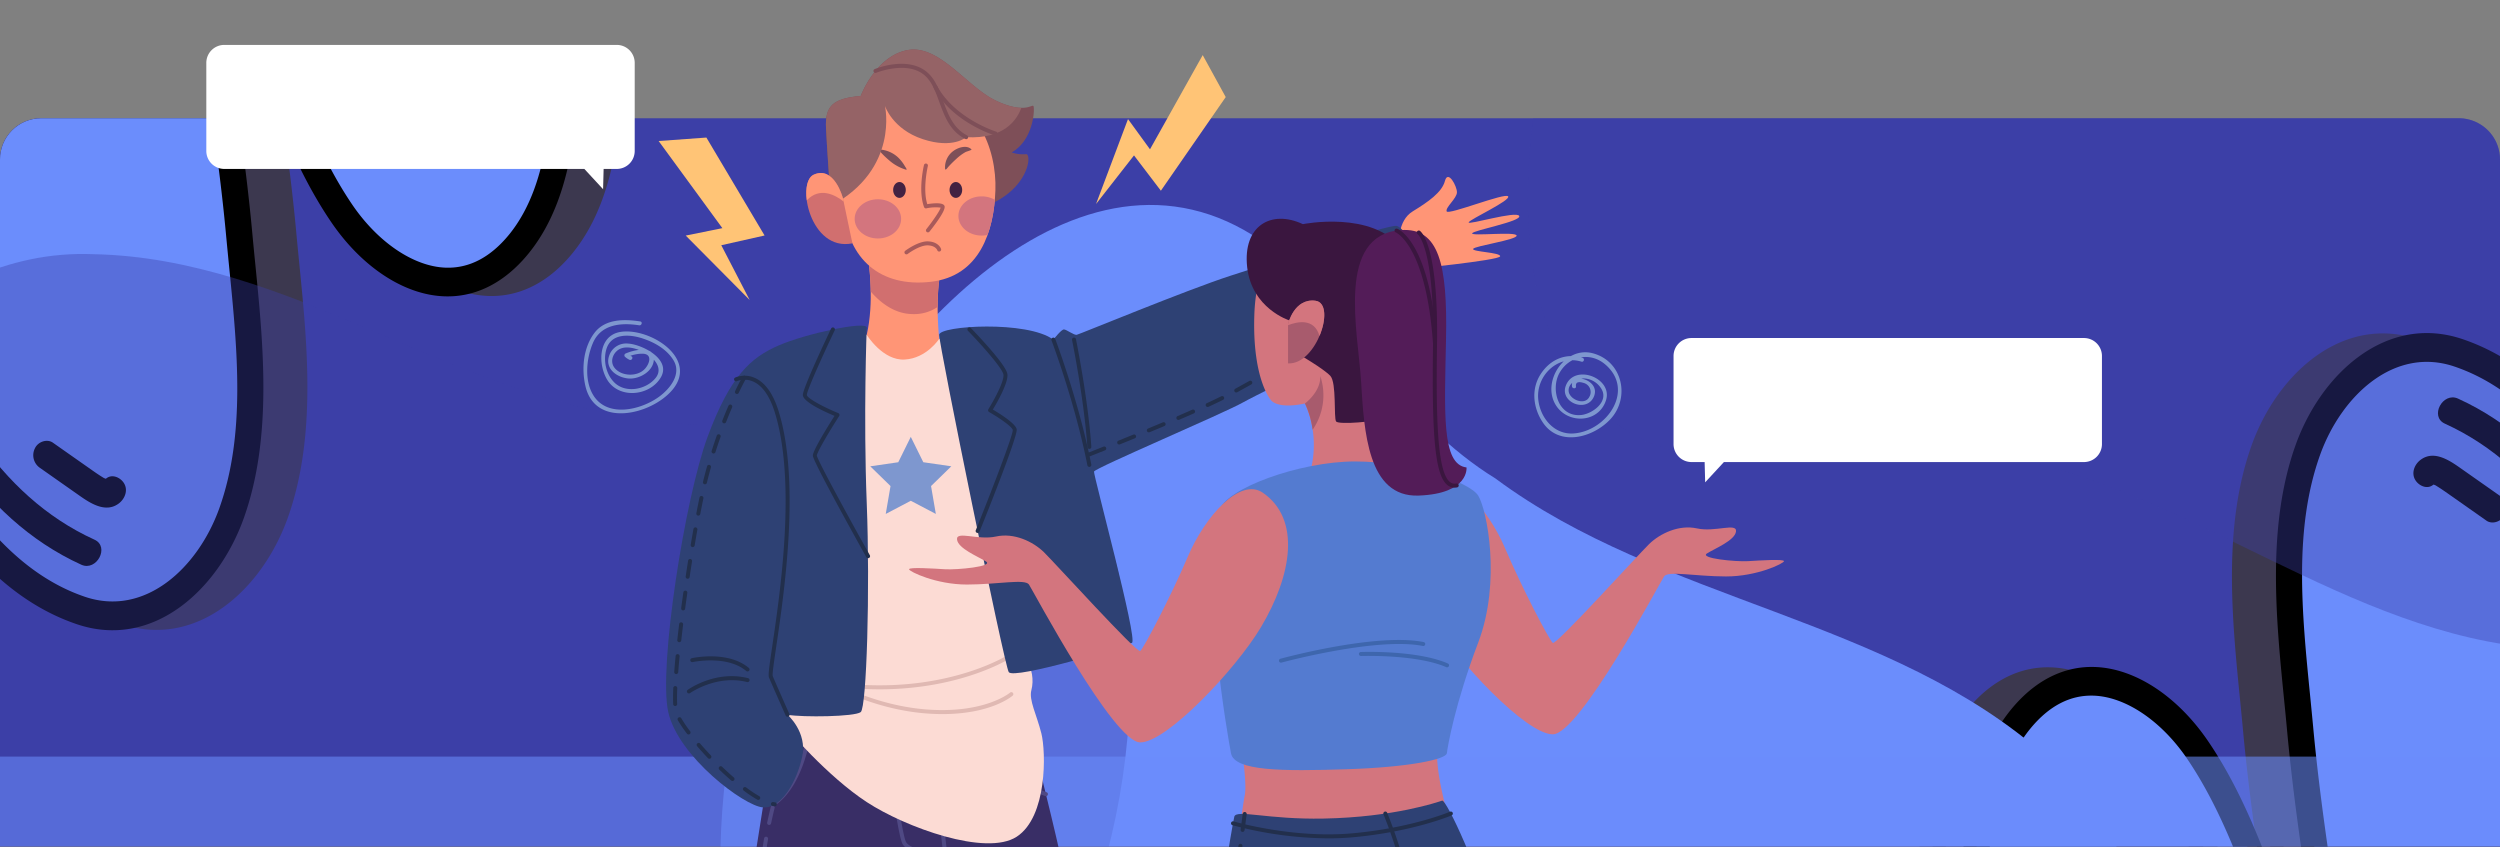 <svg xmlns="http://www.w3.org/2000/svg" xmlns:xlink="http://www.w3.org/1999/xlink" width="1030" height="349" viewBox="0 0 1030 349">
  <rect x="0" y="0" width="1030" height="349" fill="#808080" stroke="none"/>
  <defs>
    <clipPath id="clip-path">
      <path id="Rectángulo_45782" data-name="Rectángulo 45782" d="M17,0h996a17,17,0,0,1,17,17V300a0,0,0,0,1,0,0H0a0,0,0,0,1,0,0V17A17,17,0,0,1,17,0Z" transform="translate(285 2147.719)" fill="#3c3fa7"/>
    </clipPath>
    <clipPath id="clip-path-2">
      <rect id="Rectángulo_45784" data-name="Rectángulo 45784" width="1030" height="349" transform="translate(285 2005)" fill="#fff" stroke="#707070" stroke-width="1"/>
    </clipPath>
  </defs>
  <g id="Grupo_177626" data-name="Grupo 177626" transform="translate(-285 -10866)">
    <path id="Rectángulo_45781" data-name="Rectángulo 45781" d="M17,0h996a17,17,0,0,1,17,17V300a0,0,0,0,1,0,0H0a0,0,0,0,1,0,0V17A17,17,0,0,1,17,0Z" transform="translate(285 10914.719)" fill="#3c3fa7"/>
    <g id="Enmascarar_grupo_335" data-name="Enmascarar grupo 335" transform="translate(0 8767)" clip-path="url(#clip-path)">
      <g id="Grupo_176033" data-name="Grupo 176033" transform="translate(44.874 2102.86) rotate(-45)">
        <g id="Grupo_176029" data-name="Grupo 176029" transform="translate(12.928 12.719)" style="mix-blend-mode: overlay;isolation: isolate">
          <path id="Trazado_186455" data-name="Trazado 186455" d="M381.065,193.9c-28.706,28.879-58.284,56.782-88.382,84.238,13.755-28.387,28.464-56.374,41.6-85.025,14.888-32.481,32.484-76.637,17.012-109.336-35.257-74.533-136.371,4.587-174.067,44.549-4.014,4.26-7.865,8.692-11.76,13.076,14.244-31.557,27.243-63.91,25.687-97.256-2.139-45.85-44.513-55-82.378-31.983C68.116,36.875,34.5,78.018,6.309,115.281c-23.948,31.649,26.4,58.553,50.15,27.35A456.4,456.4,0,0,1,98.777,94.517q-3.466,5.925-7,11.83C76.2,132.378,60.795,158.5,47.831,185.752c-24.822,52.17-61.317,124.491-35.386,177.071,13.07,26.5,46.444,27.776,72.159,15.625,34.567-16.334,59.516-50.127,83.4-78.849,24.926-29.989,47.117-61.644,70.344-92.813,9.7-13.024,19.41-26.228,30.4-38.3.252-.28.514-.538.765-.812l-.3.825c-6.606,18.035-14.838,35.425-23.169,52.864-15.5,32.446-35.147,66.745-41.852,101.6-5.927,30.82,5.128,64.582,42.636,60.71,35.261-3.639,64.939-38.229,89.447-61.534,29.678-28.227,58.872-56.965,88.071-85.675C454.828,206.49,411.218,163.573,381.065,193.9Z" transform="translate(5.763 5.624)" fill="#3c384f"/>
          <path id="Trazado_186456" data-name="Trazado 186456" d="M248.989,395.17c-13.8.609-25.3-3.645-33.416-12.405-11.277-12.178-15.469-32.638-11.219-54.73,5.541-28.8,19.447-56.772,32.891-83.812,3.22-6.477,6.409-12.89,9.436-19.23,2.87-6.013,5.889-12.33,8.9-18.859q-2.65,3.536-5.248,7.031l-1.719,2.311q-9.053,12.144-17.954,24.349c-16.73,22.806-34.03,46.393-52.6,68.73-2.712,3.262-5.439,6.591-8.2,9.956-21.312,26.021-45.465,55.511-77.4,70.6-28.469,13.438-64.886,11.633-79.416-17.842-26.115-52.947,7.829-124.059,32.617-175.98l2.813-5.9c7.293-15.338,15.373-30.352,23.9-45.318q-2.894,3.631-5.687,7.308C52,170.658,27.766,171.447,12.807,161.062c-12.371-8.589-18.78-25.289-5.2-43.24,30.1-39.778,63.563-80,104.264-104.738C134.461-.642,158.651-3.776,176.6,4.7c15.8,7.464,25.046,23.2,26.029,44.326,1.154,24.772-5.368,48.819-14.292,71.88,30.535-29.447,86.463-71.764,129.626-67.63,19.827,1.909,34.737,13.148,44.315,33.4,15.758,33.3.222,76.314-17.055,113.992-8.223,17.939-17.185,35.865-25.853,53.207l-3.068,6.134c24.5-22.756,46.453-43.916,66.639-64.219v.006c9.98-10.046,22.269-14.117,34.571-11.483a36.9,36.9,0,0,1,27.79,27.121c2.855,12.224-1.17,24.466-11.342,34.464l-3.321,3.261c-27.646,27.185-56.231,55.3-84.827,82.485-3.524,3.354-7.149,6.936-10.888,10.629-22.239,21.957-49.914,49.289-82.237,52.624C251.436,395.028,250.2,395.116,248.989,395.17Zm26.5-227.228a5.127,5.127,0,0,1,2.727.6,5.016,5.016,0,0,1,2.405,6.251l-.3.831c-6.924,18.912-15.67,37.226-23.386,53.384-3.058,6.4-6.278,12.873-9.523,19.4-13.082,26.319-26.613,53.531-31.849,80.753-3.553,18.483-.2,35.972,8.748,45.637,6.637,7.168,16.108,10.127,28.184,8.922,27.985-2.892,52.808-27.4,74.709-49.027,3.8-3.747,7.483-7.387,11.06-10.794,28.519-27.117,57.069-55.188,84.678-82.338l3.315-3.26c9-8.843,9.262-17.631,7.906-23.447a26.945,26.945,0,0,0-20.01-19.555c-5.832-1.255-14.617-.879-23.411,7.972v.006c-26.078,26.226-55.063,53.851-88.619,84.45a5.86,5.86,0,0,1-7.2.743,5.256,5.256,0,0,1-1.587-6.746c5.2-10.731,10.534-21.4,15.871-32.071,8.619-17.25,17.536-35.085,25.671-52.835,16.186-35.294,30.855-75.332,16.968-104.679-8.071-17.074-19.846-26.127-36-27.677-40.239-3.86-99.108,41.6-128.836,73.118-3.171,3.355-6.234,6.828-9.3,10.3l-2.32,2.628a5.967,5.967,0,0,1-7.347,1.439,5.216,5.216,0,0,1-1.988-6.8c13.562-30.059,26.679-62.126,25.166-94.623-.813-17.411-7.828-29.726-20.286-35.612-14.531-6.864-34.611-4.024-53.718,7.584C78.374,46.118,45.875,85.24,16.544,124c-9.265,12.249-4.335,22.337,3.374,27.688,10.44,7.241,27.25,7.407,37.854-6.531a465.334,465.334,0,0,1,42.911-48.795,5.877,5.877,0,0,1,7.475-.867,5.323,5.323,0,0,1,1.274,7.119q-3.484,5.951-7.035,11.882c-15.769,26.359-30.981,52.229-43.662,78.883l-2.82,5.916C32.132,249.113-.431,317.341,23.394,365.651c11.573,23.467,41.408,24.492,64.9,13.4,29.312-13.845,51.491-40.923,72.936-67.113,2.774-3.382,5.525-6.741,8.261-10.026,18.318-22.041,35.5-45.466,52.118-68.121q8.962-12.224,18.009-24.425l1.719-2.305c9.111-12.237,18.53-24.885,29.08-36.479l.532-.567A6.878,6.878,0,0,1,275.493,167.941Zm111.349,31.59.051,0Z" transform="translate(-0.008 -0.009)" fill="#3c384f"/>
          <path id="Trazado_186457" data-name="Trazado 186457" d="M27.611,3.054C4.748,45.532-9.286,94.767,7.166,138.613c2.429,6.485,13.589,3.108,11.125-3.471C2.851,93.974,15.7,48.236,37.2,8.282,40.752,1.7,31.174-3.567,27.611,3.054Z" transform="translate(24.531 216.659)" fill="#3c384f"/>
          <path id="Trazado_186458" data-name="Trazado 186458" d="M16.413,29.871c-.1-.007-.186-.031-.277-.044-.146-.3-.274-.621-.321-.708l-.027-.032c-.009-.044.006-.011-.008-.078-.623-2.476-1.034-4.99-1.478-7.518q-1.535-8.8-3.075-17.591C10.73,1.053,7.242-.731,4.392.291A6.305,6.305,0,0,0,.1,7.37q1.739,9.946,3.484,19.9c.965,5.519,2.581,12.746,9.315,13.563,2.909.353,6.316-1.035,7.188-4.232C20.832,33.86,19.537,30.249,16.413,29.871Z" transform="translate(47.734 307.531)" fill="#3c384f"/>
          <path id="Trazado_186459" data-name="Trazado 186459" d="M22.5.6C16.177-2.517,9.98,7.423,16.309,10.544,25.049,14.852,27.35,24.306,27.282,33.7c-.068,10.662-1.78,21.692-4.013,32.287A229.062,229.062,0,0,1,.781,127.14c-3.544,6.592,6.029,11.849,9.591,5.228A240.07,240.07,0,0,0,35.684,60.394C39.275,40.05,43.782,11.091,22.5.6Z" transform="translate(303.364 86.336)" fill="#3c384f"/>
        </g>
        <g id="Grupo_176032" data-name="Grupo 176032" transform="translate(0.008 0.009)">
          <g id="Grupo_176031" data-name="Grupo 176031" transform="translate(0)">
            <g id="Grupo_176030" data-name="Grupo 176030">
              <path id="Trazado_186460" data-name="Trazado 186460" d="M381.07,193.9c-28.706,28.879-58.284,56.782-88.387,84.233,13.754-28.382,28.47-56.374,41.6-85.02,14.888-32.481,32.479-76.636,17.012-109.335-35.257-74.533-136.37,4.581-174.067,44.549-4.02,4.255-7.865,8.687-11.76,13.076,14.238-31.556,27.237-63.909,25.687-97.256-2.139-45.85-44.513-55-82.378-31.988C68.116,36.877,34.508,78.019,6.309,115.282c-23.948,31.649,26.4,58.553,50.156,27.349A456.985,456.985,0,0,1,98.777,94.513q-3.466,5.925-6.994,11.835C76.205,132.379,60.8,158.5,47.836,185.748,23.008,237.923-13.481,310.239,12.45,362.825c13.07,26.5,46.439,27.777,72.159,15.625,34.567-16.334,59.516-50.127,83.4-78.848,24.926-29.989,47.111-61.644,70.338-92.813,9.71-13.025,19.416-26.229,30.4-38.3.251-.274.519-.532.77-.812l-.3.831c-6.606,18.035-14.844,35.425-23.169,52.864-15.5,32.441-35.147,66.74-41.852,101.6-5.933,30.82,5.128,64.582,42.636,60.71,35.255-3.639,64.934-38.228,89.441-61.534,29.684-28.227,58.878-56.971,88.077-85.681C454.827,206.492,411.218,163.575,381.07,193.9Z" transform="translate(5.758 5.623)" fill="#6b8dfc"/>
              <path id="Trazado_186461" data-name="Trazado 186461" d="M248.983,395.164c-13.8.609-25.3-3.639-33.41-12.4-11.277-12.178-15.469-32.637-11.219-54.736,5.535-28.8,19.441-56.766,32.891-83.812,3.214-6.476,6.4-12.884,9.435-19.224,2.869-6.013,5.889-12.33,8.9-18.859-1.767,2.352-3.516,4.7-5.248,7.031l-1.719,2.3c-6.035,8.1-12,16.229-17.96,24.35-16.725,22.811-34.025,46.4-52.595,68.73q-4.069,4.9-8.2,9.962c-21.312,26.015-45.465,55.505-77.4,70.6-28.475,13.438-64.886,11.628-79.416-17.848-26.115-52.942,7.829-124.053,32.611-175.98l2.819-5.9c7.293-15.338,15.373-30.352,23.9-45.318q-2.885,3.63-5.687,7.3c-14.678,19.293-38.917,20.082-53.875,9.7-12.371-8.589-18.78-25.289-5.2-43.24,30.1-39.778,63.563-80,104.258-104.743C134.461-.642,158.645-3.776,176.6,4.7c15.8,7.464,25.041,23.2,26.029,44.32,1.154,24.772-5.368,48.825-14.3,71.88,30.54-29.441,86.463-71.759,129.625-67.625,19.827,1.909,34.742,13.147,44.321,33.4,15.752,33.3.216,76.309-17.055,113.992-8.223,17.933-17.185,35.864-25.853,53.2L316.3,260c24.5-22.751,46.453-43.91,66.639-64.214h0c9.98-10.046,22.269-14.111,34.571-11.478a36.88,36.88,0,0,1,27.784,27.121c2.86,12.224-1.164,24.46-11.336,34.458l-3.321,3.266c-27.646,27.185-56.231,55.291-84.827,82.485-3.524,3.354-7.149,6.936-10.894,10.629-22.234,21.956-49.909,49.289-82.232,52.624C251.43,395.023,250.2,395.111,248.983,395.164Zm26.5-227.228a5.118,5.118,0,0,1,2.726.608,5.01,5.01,0,0,1,2.411,6.251l-.3.831c-6.923,18.906-15.67,37.226-23.386,53.383-3.057,6.4-6.277,12.868-9.523,19.4-13.087,26.319-26.618,53.532-31.855,80.748-3.553,18.483-.2,35.972,8.753,45.642,6.632,7.162,16.108,10.127,28.184,8.922,27.985-2.892,52.808-27.4,74.7-49.027,3.8-3.752,7.488-7.393,11.066-10.794,28.519-27.117,57.068-55.188,84.678-82.338l3.315-3.266c8.993-8.837,9.261-17.626,7.9-23.447a26.929,26.929,0,0,0-20.01-19.55c-5.827-1.255-14.611-.879-23.405,7.972h0c-26.078,26.226-55.063,53.851-88.619,84.456a5.861,5.861,0,0,1-7.2.743,5.25,5.25,0,0,1-1.587-6.746c5.2-10.731,10.534-21.4,15.866-32.076,8.624-17.245,17.536-35.079,25.677-52.829,16.181-35.294,30.855-75.332,16.968-104.685-8.076-17.068-19.852-26.121-36-27.677-40.239-3.854-99.113,41.6-128.842,73.118-3.166,3.36-6.229,6.833-9.3,10.3l-2.326,2.634a5.958,5.958,0,0,1-7.341,1.438,5.222,5.222,0,0,1-1.993-6.807c13.568-30.054,26.685-62.126,25.171-94.618C190.412,33.111,183.4,20.8,170.939,14.91c-14.536-6.858-34.611-4.018-53.718,7.59C78.368,46.113,45.875,85.24,16.544,124c-9.271,12.249-4.335,22.332,3.374,27.682,10.44,7.247,27.25,7.412,37.854-6.526a464.179,464.179,0,0,1,42.911-48.795,5.87,5.87,0,0,1,7.469-.867,5.312,5.312,0,0,1,1.274,7.113q-3.484,5.959-7.03,11.887c-15.774,26.359-30.981,52.228-43.668,78.883L55.91,199.3C32.132,249.113-.431,317.341,23.394,365.645c11.573,23.473,41.408,24.5,64.9,13.408,29.312-13.845,51.491-40.929,72.936-67.113q4.162-5.082,8.255-10.031c18.323-22.036,35.5-45.46,52.123-68.116q8.963-12.225,18.009-24.43l1.719-2.3c9.111-12.237,18.531-24.89,29.075-36.479l.537-.567A6.872,6.872,0,0,1,275.488,167.936Zm111.349,31.6.057,0Z" transform="translate(-0.008 -0.009)"/>
            </g>
            <path id="Trazado_186462" data-name="Trazado 186462" d="M27.614,3.055C4.746,45.533-9.283,94.762,7.163,138.615c2.435,6.479,13.595,3.108,11.13-3.471C2.848,93.97,15.7,48.237,37.206,8.283,40.75,1.692,31.177-3.566,27.614,3.055Z" transform="translate(24.528 216.658)"/>
            <path id="Trazado_186463" data-name="Trazado 186463" d="M16.413,29.871c-.1-.007-.186-.031-.277-.044-.146-.3-.279-.621-.327-.708l-.021-.033c-.009-.044.006-.017-.008-.084-.623-2.471-1.039-4.989-1.478-7.513Q12.76,12.695,11.228,3.9C10.73,1.053,7.242-.731,4.386.291A6.3,6.3,0,0,0,.1,7.369L3.576,27.262c.97,5.524,2.586,12.751,9.32,13.569,2.909.348,6.316-1.035,7.188-4.232C20.832,33.86,19.532,30.249,16.413,29.871Z" transform="translate(47.734 307.531)"/>
            <path id="Trazado_186464" data-name="Trazado 186464" d="M22.5.6c-6.318-3.115-12.521,6.825-6.186,9.946C25.05,14.852,27.346,24.306,27.284,33.69c-.068,10.662-1.78,21.7-4.013,32.293A229.064,229.064,0,0,1,.783,127.14c-3.55,6.592,6.029,11.849,9.591,5.228A240.32,240.32,0,0,0,35.686,60.394C39.277,40.044,43.784,11.085,22.5.6Z" transform="translate(303.362 86.336)"/>
          </g>
        </g>
      </g>
      <g id="Grupo_176038" data-name="Grupo 176038" transform="translate(1571.336 2492.029) rotate(135)">
        <g id="Grupo_176034" data-name="Grupo 176034" transform="translate(12.928 12.719)" style="mix-blend-mode: overlay;isolation: isolate">
          <path id="Trazado_186465" data-name="Trazado 186465" d="M381.065,193.9c-28.706,28.879-58.284,56.782-88.382,84.238,13.755-28.387,28.464-56.374,41.6-85.025,14.888-32.481,32.484-76.637,17.012-109.336-35.257-74.533-136.371,4.587-174.067,44.549-4.014,4.26-7.865,8.692-11.76,13.076,14.244-31.557,27.243-63.91,25.687-97.256-2.139-45.85-44.513-55-82.378-31.983C68.116,36.875,34.5,78.018,6.309,115.281c-23.948,31.649,26.4,58.553,50.15,27.35A456.4,456.4,0,0,1,98.777,94.517q-3.466,5.925-7,11.83C76.2,132.378,60.795,158.5,47.831,185.752c-24.822,52.17-61.317,124.491-35.386,177.071,13.07,26.5,46.444,27.776,72.159,15.625,34.567-16.334,59.516-50.127,83.4-78.849,24.926-29.989,47.117-61.644,70.344-92.813,9.7-13.024,19.41-26.228,30.4-38.3.252-.28.514-.538.765-.812l-.3.825c-6.606,18.035-14.838,35.425-23.169,52.864-15.5,32.446-35.147,66.745-41.852,101.6-5.927,30.82,5.128,64.582,42.636,60.71,35.261-3.639,64.939-38.229,89.447-61.534,29.678-28.227,58.872-56.965,88.071-85.675C454.828,206.49,411.218,163.573,381.065,193.9Z" transform="translate(5.763 5.624)" fill="#3c384f"/>
          <path id="Trazado_186466" data-name="Trazado 186466" d="M248.989,395.17c-13.8.609-25.3-3.645-33.416-12.405-11.277-12.178-15.469-32.638-11.219-54.73,5.541-28.8,19.447-56.772,32.891-83.812,3.22-6.477,6.409-12.89,9.436-19.23,2.87-6.013,5.889-12.33,8.9-18.859q-2.65,3.536-5.248,7.031l-1.719,2.311q-9.053,12.144-17.954,24.349c-16.73,22.806-34.03,46.393-52.6,68.73-2.712,3.262-5.439,6.591-8.2,9.956-21.312,26.021-45.465,55.511-77.4,70.6-28.469,13.438-64.886,11.633-79.416-17.842-26.115-52.947,7.829-124.059,32.617-175.98l2.813-5.9c7.293-15.338,15.373-30.352,23.9-45.318q-2.894,3.631-5.687,7.308C52,170.658,27.766,171.447,12.807,161.062c-12.371-8.589-18.78-25.289-5.2-43.24,30.1-39.778,63.563-80,104.264-104.738C134.461-.642,158.651-3.776,176.6,4.7c15.8,7.464,25.046,23.2,26.029,44.326,1.154,24.772-5.368,48.819-14.292,71.88,30.535-29.447,86.463-71.764,129.626-67.63,19.827,1.909,34.737,13.148,44.315,33.4,15.758,33.3.222,76.314-17.055,113.992-8.223,17.939-17.185,35.865-25.853,53.207l-3.068,6.134c24.5-22.756,46.453-43.916,66.639-64.219v.006c9.98-10.046,22.269-14.117,34.571-11.483a36.9,36.9,0,0,1,27.79,27.121c2.855,12.224-1.17,24.466-11.342,34.464l-3.321,3.261c-27.646,27.185-56.231,55.3-84.827,82.485-3.524,3.354-7.149,6.936-10.888,10.629-22.239,21.957-49.914,49.289-82.237,52.624C251.436,395.028,250.2,395.116,248.989,395.17Zm26.5-227.228a5.127,5.127,0,0,1,2.727.6,5.016,5.016,0,0,1,2.405,6.251l-.3.831c-6.924,18.912-15.67,37.226-23.386,53.384-3.058,6.4-6.278,12.873-9.523,19.4-13.082,26.319-26.613,53.531-31.849,80.753-3.553,18.483-.2,35.972,8.748,45.637,6.637,7.168,16.108,10.127,28.184,8.922,27.985-2.892,52.808-27.4,74.709-49.027,3.8-3.747,7.483-7.387,11.06-10.794,28.519-27.117,57.069-55.188,84.678-82.338l3.315-3.26c9-8.843,9.262-17.631,7.906-23.447a26.945,26.945,0,0,0-20.01-19.555c-5.832-1.255-14.617-.879-23.411,7.972v.006c-26.078,26.226-55.063,53.851-88.619,84.45a5.86,5.86,0,0,1-7.2.743,5.256,5.256,0,0,1-1.587-6.746c5.2-10.731,10.534-21.4,15.871-32.071,8.619-17.25,17.536-35.085,25.671-52.835,16.186-35.294,30.855-75.332,16.968-104.679-8.071-17.074-19.846-26.127-36-27.677-40.239-3.86-99.108,41.6-128.836,73.118-3.171,3.355-6.234,6.828-9.3,10.3l-2.32,2.628a5.967,5.967,0,0,1-7.347,1.439,5.216,5.216,0,0,1-1.988-6.8c13.562-30.059,26.679-62.126,25.166-94.623-.813-17.411-7.828-29.726-20.286-35.612-14.531-6.864-34.611-4.024-53.718,7.584C78.374,46.118,45.875,85.24,16.544,124c-9.265,12.249-4.335,22.337,3.374,27.688,10.44,7.241,27.25,7.407,37.854-6.531a465.334,465.334,0,0,1,42.911-48.795,5.877,5.877,0,0,1,7.475-.867,5.323,5.323,0,0,1,1.274,7.119q-3.484,5.951-7.035,11.882c-15.769,26.359-30.981,52.229-43.662,78.883l-2.82,5.916C32.132,249.113-.431,317.341,23.394,365.651c11.573,23.467,41.408,24.492,64.9,13.4,29.312-13.845,51.491-40.923,72.936-67.113,2.774-3.382,5.525-6.741,8.261-10.026,18.318-22.041,35.5-45.466,52.118-68.121q8.962-12.224,18.009-24.425l1.719-2.305c9.111-12.237,18.53-24.885,29.08-36.479l.532-.567A6.878,6.878,0,0,1,275.493,167.941Zm111.349,31.59.051,0Z" transform="translate(-0.008 -0.009)" fill="#3c384f"/>
          <path id="Trazado_186467" data-name="Trazado 186467" d="M27.611,3.054C4.748,45.532-9.286,94.767,7.166,138.613c2.429,6.485,13.589,3.108,11.125-3.471C2.851,93.974,15.7,48.236,37.2,8.282,40.752,1.7,31.174-3.567,27.611,3.054Z" transform="translate(24.531 216.659)" fill="#3c384f"/>
          <path id="Trazado_186468" data-name="Trazado 186468" d="M16.413,29.871c-.1-.007-.186-.031-.277-.044-.146-.3-.274-.621-.321-.708l-.027-.032c-.009-.044.006-.011-.008-.078-.623-2.476-1.034-4.99-1.478-7.518q-1.535-8.8-3.075-17.591C10.73,1.053,7.242-.731,4.392.291A6.305,6.305,0,0,0,.1,7.37q1.739,9.946,3.484,19.9c.965,5.519,2.581,12.746,9.315,13.563,2.909.353,6.316-1.035,7.188-4.232C20.832,33.86,19.537,30.249,16.413,29.871Z" transform="translate(47.734 307.531)" fill="#3c384f"/>
          <path id="Trazado_186469" data-name="Trazado 186469" d="M22.5.6C16.177-2.517,9.98,7.423,16.309,10.544,25.049,14.852,27.35,24.306,27.282,33.7c-.068,10.662-1.78,21.692-4.013,32.287A229.062,229.062,0,0,1,.781,127.14c-3.544,6.592,6.029,11.849,9.591,5.228A240.07,240.07,0,0,0,35.684,60.394C39.275,40.05,43.782,11.091,22.5.6Z" transform="translate(303.364 86.336)" fill="#3c384f"/>
        </g>
        <g id="Grupo_176037" data-name="Grupo 176037" transform="translate(0.008 0.009)">
          <g id="Grupo_176036" data-name="Grupo 176036" transform="translate(0)">
            <g id="Grupo_176035" data-name="Grupo 176035">
              <path id="Trazado_186470" data-name="Trazado 186470" d="M381.07,193.9c-28.706,28.879-58.284,56.782-88.387,84.233,13.754-28.382,28.47-56.374,41.6-85.02,14.888-32.481,32.479-76.636,17.012-109.335-35.257-74.533-136.37,4.581-174.067,44.549-4.02,4.255-7.865,8.687-11.76,13.076,14.238-31.556,27.237-63.909,25.687-97.256-2.139-45.85-44.513-55-82.378-31.988C68.116,36.877,34.508,78.019,6.309,115.282c-23.948,31.649,26.4,58.553,50.156,27.349A456.985,456.985,0,0,1,98.777,94.513q-3.466,5.925-6.994,11.835C76.205,132.379,60.8,158.5,47.836,185.748,23.008,237.923-13.481,310.239,12.45,362.825c13.07,26.5,46.439,27.777,72.159,15.625,34.567-16.334,59.516-50.127,83.4-78.848,24.926-29.989,47.111-61.644,70.338-92.813,9.71-13.025,19.416-26.229,30.4-38.3.251-.274.519-.532.77-.812l-.3.831c-6.606,18.035-14.844,35.425-23.169,52.864-15.5,32.441-35.147,66.74-41.852,101.6-5.933,30.82,5.128,64.582,42.636,60.71,35.255-3.639,64.934-38.228,89.441-61.534,29.684-28.227,58.878-56.971,88.077-85.681C454.827,206.492,411.218,163.575,381.07,193.9Z" transform="translate(5.758 5.623)" fill="#6b8dfc"/>
              <path id="Trazado_186471" data-name="Trazado 186471" d="M248.983,395.164c-13.8.609-25.3-3.639-33.41-12.4-11.277-12.178-15.469-32.637-11.219-54.736,5.535-28.8,19.441-56.766,32.891-83.812,3.214-6.476,6.4-12.884,9.435-19.224,2.869-6.013,5.889-12.33,8.9-18.859-1.767,2.352-3.516,4.7-5.248,7.031l-1.719,2.3c-6.035,8.1-12,16.229-17.96,24.35-16.725,22.811-34.025,46.4-52.595,68.73q-4.069,4.9-8.2,9.962c-21.312,26.015-45.465,55.505-77.4,70.6-28.475,13.438-64.886,11.628-79.416-17.848-26.115-52.942,7.829-124.053,32.611-175.98l2.819-5.9c7.293-15.338,15.373-30.352,23.9-45.318q-2.885,3.63-5.687,7.3c-14.678,19.293-38.917,20.082-53.875,9.7-12.371-8.589-18.78-25.289-5.2-43.24,30.1-39.778,63.563-80,104.258-104.743C134.461-.642,158.645-3.776,176.6,4.7c15.8,7.464,25.041,23.2,26.029,44.32,1.154,24.772-5.368,48.825-14.3,71.88,30.54-29.441,86.463-71.759,129.625-67.625,19.827,1.909,34.742,13.147,44.321,33.4,15.752,33.3.216,76.309-17.055,113.992-8.223,17.933-17.185,35.864-25.853,53.2L316.3,260c24.5-22.751,46.453-43.91,66.639-64.214h0c9.98-10.046,22.269-14.111,34.571-11.478a36.88,36.88,0,0,1,27.784,27.121c2.86,12.224-1.164,24.46-11.336,34.458l-3.321,3.266c-27.646,27.185-56.231,55.291-84.827,82.485-3.524,3.354-7.149,6.936-10.894,10.629-22.234,21.956-49.909,49.289-82.232,52.624C251.43,395.023,250.2,395.111,248.983,395.164Zm26.5-227.228a5.118,5.118,0,0,1,2.726.608,5.01,5.01,0,0,1,2.411,6.251l-.3.831c-6.923,18.906-15.67,37.226-23.386,53.383-3.057,6.4-6.277,12.868-9.523,19.4-13.087,26.319-26.618,53.532-31.855,80.748-3.553,18.483-.2,35.972,8.753,45.642,6.632,7.162,16.108,10.127,28.184,8.922,27.985-2.892,52.808-27.4,74.7-49.027,3.8-3.752,7.488-7.393,11.066-10.794,28.519-27.117,57.068-55.188,84.678-82.338l3.315-3.266c8.993-8.837,9.261-17.626,7.9-23.447a26.929,26.929,0,0,0-20.01-19.55c-5.827-1.255-14.611-.879-23.405,7.972h0c-26.078,26.226-55.063,53.851-88.619,84.456a5.861,5.861,0,0,1-7.2.743,5.25,5.25,0,0,1-1.587-6.746c5.2-10.731,10.534-21.4,15.866-32.076,8.624-17.245,17.536-35.079,25.677-52.829,16.181-35.294,30.855-75.332,16.968-104.685-8.076-17.068-19.852-26.121-36-27.677-40.239-3.854-99.113,41.6-128.842,73.118-3.166,3.36-6.229,6.833-9.3,10.3l-2.326,2.634a5.958,5.958,0,0,1-7.341,1.438,5.222,5.222,0,0,1-1.993-6.807c13.568-30.054,26.685-62.126,25.171-94.618C190.412,33.111,183.4,20.8,170.939,14.91c-14.536-6.858-34.611-4.018-53.718,7.59C78.368,46.113,45.875,85.24,16.544,124c-9.271,12.249-4.335,22.332,3.374,27.682,10.44,7.247,27.25,7.412,37.854-6.526a464.179,464.179,0,0,1,42.911-48.795,5.87,5.87,0,0,1,7.469-.867,5.312,5.312,0,0,1,1.274,7.113q-3.484,5.959-7.03,11.887c-15.774,26.359-30.981,52.228-43.668,78.883L55.91,199.3C32.132,249.113-.431,317.341,23.394,365.645c11.573,23.473,41.408,24.5,64.9,13.408,29.312-13.845,51.491-40.929,72.936-67.113q4.162-5.082,8.255-10.031c18.323-22.036,35.5-45.46,52.123-68.116q8.963-12.225,18.009-24.43l1.719-2.3c9.111-12.237,18.531-24.89,29.075-36.479l.537-.567A6.872,6.872,0,0,1,275.488,167.936Zm111.349,31.6.057,0Z" transform="translate(-0.008 -0.009)"/>
            </g>
            <path id="Trazado_186472" data-name="Trazado 186472" d="M27.614,3.055C4.746,45.533-9.283,94.762,7.163,138.615c2.435,6.479,13.595,3.108,11.13-3.471C2.848,93.97,15.7,48.237,37.206,8.283,40.75,1.692,31.177-3.566,27.614,3.055Z" transform="translate(24.528 216.658)"/>
            <path id="Trazado_186473" data-name="Trazado 186473" d="M16.413,29.871c-.1-.007-.186-.031-.277-.044-.146-.3-.279-.621-.327-.708l-.021-.033c-.009-.044.006-.017-.008-.084-.623-2.471-1.039-4.989-1.478-7.513Q12.76,12.695,11.228,3.9C10.73,1.053,7.242-.731,4.386.291A6.3,6.3,0,0,0,.1,7.369L3.576,27.262c.97,5.524,2.586,12.751,9.32,13.569,2.909.348,6.316-1.035,7.188-4.232C20.832,33.86,19.532,30.249,16.413,29.871Z" transform="translate(47.734 307.531)"/>
            <path id="Trazado_186474" data-name="Trazado 186474" d="M22.5.6c-6.318-3.115-12.521,6.825-6.186,9.946C25.05,14.852,27.346,24.306,27.284,33.69c-.068,10.662-1.78,21.7-4.013,32.293A229.064,229.064,0,0,1,.783,127.14c-3.55,6.592,6.029,11.849,9.591,5.228A240.32,240.32,0,0,0,35.686,60.394C39.277,40.044,43.784,11.085,22.5.6Z" transform="translate(303.362 86.336)"/>
          </g>
        </g>
      </g>
      <g id="Grupo_176039" data-name="Grupo 176039" transform="translate(212.667 13.258)">
        <path id="Trazado_186475" data-name="Trazado 186475" d="M611.508,159.8C606.855,80.8,551.624,5.37,476.823.692,390.908-6.529,312.048,45.164,226.468,45.711c-43.639,4.1-84.565-14.228-127.092-20.148C3.324,21.695-11.311,145.539,6.6,225.365,82.15,601.7,616.739,550.495,611.508,159.8Z" transform="matrix(0.799, 0.602, -0.602, 0.799, 535.028, 2110.019)" fill="#6b8dfc"/>
        <path id="Trazado_186476" data-name="Trazado 186476" d="M.035,154.006C4.373,77.87,55.859,5.175,125.587.667c80.088-6.959,153.6,42.859,233.376,43.386,40.68,3.956,78.83-13.712,118.473-19.417,89.538-3.728,103.18,115.624,86.481,192.555C493.494,579.873-4.841,530.528.035,154.006Z" transform="translate(1243.283 2373.271) rotate(-171)" fill="#3c3fa7" opacity="0.388" style="mix-blend-mode: multiply;isolation: isolate"/>
        <path id="Trazado_186477" data-name="Trazado 186477" d="M.035,154.006C4.373,77.87,55.859,5.175,125.587.667c80.088-6.959,153.6,42.859,233.376,43.386,40.68,3.956,78.83-13.712,118.473-19.417,89.538-3.728,103.18,115.624,86.481,192.555C493.494,579.873-4.841,530.528.035,154.006Z" transform="matrix(0.995, 0.105, -0.105, 0.995, -14.178, 2176.616)" fill="#3c3fa7" opacity="0.388" style="mix-blend-mode: multiply;isolation: isolate"/>
      </g>
    </g>
    <rect id="Rectángulo_45783" data-name="Rectángulo 45783" width="1030" height="37" transform="translate(285 11177.719)" fill="#6b8dfc" opacity="0.563"/>
    <g id="Enmascarar_grupo_336" data-name="Enmascarar grupo 336" transform="translate(0 8861)" clip-path="url(#clip-path-2)">
      <g id="Grupo_176182" data-name="Grupo 176182" transform="translate(427.712 1964.129)">
        <ellipse id="Elipse_4888" data-name="Elipse 4888" cx="254.03" cy="16.979" rx="254.03" ry="16.979" transform="translate(32.29 692.162)" fill="#d2e4ff"/>
        <g id="Grupo_176161" data-name="Grupo 176161" transform="translate(88.912 61.279)">
          <g id="Grupo_176135" data-name="Grupo 176135" transform="translate(0 273.25)">
            <g id="Grupo_176118" data-name="Grupo 176118" transform="translate(0 319.253)">
              <path id="Trazado_186566" data-name="Trazado 186566" d="M68.376,465.1s-3.843-9.307,0-12.491,12.353-3.918,12.353-3.918l25.529-16.653,4.393-11.02h24.156v18.122s5.491,14.695,2.746,25.961Z" transform="translate(-66.668 -421.017)" fill="#2e4174"/>
              <g id="Grupo_176112" data-name="Grupo 176112" transform="translate(13.237 26.851)">
                <path id="Trazado_186567" data-name="Trazado 186567" d="M82.942,455.373l-.038,0a.82.82,0,0,1-.786-.858c.519-11.587-6.9-15.6-6.972-15.64a.824.824,0,0,1,.764-1.461c.344.179,8.418,4.552,7.853,17.175A.825.825,0,0,1,82.942,455.373Z" transform="translate(-74.705 -437.32)" fill="#222f4c"/>
              </g>
              <g id="Grupo_176113" data-name="Grupo 176113" transform="translate(57.158 17.299)">
                <path id="Trazado_186568" data-name="Trazado 186568" d="M102.2,459.126c-.021,0-.043,0-.066,0a.822.822,0,0,1-.756-.884c1.662-21,10.19-26.379,10.551-26.6a.823.823,0,0,1,.856,1.407h0c-.081.051-8.179,5.277-9.765,25.32A.824.824,0,0,1,102.2,459.126Z" transform="translate(-101.372 -431.52)" fill="#222f4c"/>
              </g>
              <g id="Grupo_176117" data-name="Grupo 176117" transform="translate(18.489 11.829)">
                <g id="Grupo_176114" data-name="Grupo 176114" transform="translate(0 10.236)">
                  <path id="Trazado_186569" data-name="Trazado 186569" d="M89.936,446.568a1.647,1.647,0,0,1-1.535-1.051,13.939,13.939,0,0,0-9.256-7.858,1.648,1.648,0,0,1,.794-3.2,17.3,17.3,0,0,1,11.536,9.869,1.649,1.649,0,0,1-.947,2.13A1.689,1.689,0,0,1,89.936,446.568Z" transform="translate(-77.894 -434.414)" fill="#222f4c"/>
                </g>
                <g id="Grupo_176115" data-name="Grupo 176115" transform="translate(8.566 4.647)">
                  <path id="Trazado_186570" data-name="Trazado 186570" d="M94.258,444.333a1.65,1.65,0,0,1-1.566-1.136h0a16.114,16.114,0,0,0-8.57-9,1.647,1.647,0,1,1,1.24-3.052,19.191,19.191,0,0,1,10.462,11.037,1.65,1.65,0,0,1-1.566,2.154Z" transform="translate(-83.094 -431.021)" fill="#222f4c"/>
                </g>
                <g id="Grupo_176116" data-name="Grupo 176116" transform="translate(15.69)">
                  <path id="Trazado_186571" data-name="Trazado 186571" d="M98.884,441.728a1.651,1.651,0,0,1-1.54-1.061c-.931-2.439-4.258-8.843-8.41-9.179A1.647,1.647,0,0,1,89.2,428.2c7.074.573,11.058,10.856,11.225,11.292a1.647,1.647,0,0,1-.954,2.123A1.626,1.626,0,0,1,98.884,441.728Z" transform="translate(-87.42 -428.199)" fill="#222f4c"/>
                </g>
              </g>
              <path id="Trazado_186572" data-name="Trazado 186572" d="M67.705,447.782v5.877h3.843c2.334,0,3.844-1.836,5.9-1.836s3.431,1.836,5.765,1.836,3.843-1.958,6.725-1.958,3.569,1.958,7.823,1.958,5.72-1.591,8.968-1.591,4.345,1.591,6.542,1.591,2.331-1.346,5.763-1.346,3.431,1.346,6.862,1.346,4.951-1.865,6.461-1.865,3.368,1.865,4.521,1.865v-5.877Z" transform="translate(-65.997 -403.699)" fill="#547bd0"/>
            </g>
            <g id="Grupo_176125" data-name="Grupo 176125" transform="translate(196.183 319.253)">
              <path id="Trazado_186573" data-name="Trazado 186573" d="M255.725,465.1s3.843-9.307,0-12.491-12.353-3.918-12.353-3.918l-25.529-16.653-4.393-11.02H189.295v18.122s-5.491,14.695-2.746,25.961Z" transform="translate(-185.78 -421.017)" fill="#2e4174"/>
              <g id="Grupo_176119" data-name="Grupo 176119" transform="translate(49.33 26.852)">
                <path id="Trazado_186574" data-name="Trazado 186574" d="M216.581,455.373a.823.823,0,0,1-.822-.786c-.567-12.623,7.509-17,7.853-17.175a.824.824,0,0,1,.764,1.459c-.306.161-7.489,4.109-6.972,15.642a.822.822,0,0,1-.786.858Z" transform="translate(-215.731 -437.32)" fill="#222f4c"/>
              </g>
              <g id="Grupo_176120" data-name="Grupo 176120" transform="translate(2.693 17.299)">
                <path id="Trazado_186575" data-name="Trazado 186575" d="M198.392,459.126a.822.822,0,0,1-.82-.759c-1.586-20.043-9.685-25.269-9.765-25.32a.823.823,0,0,1,.855-1.407c.362.219,8.891,5.6,10.553,26.6a.822.822,0,0,1-.756.884C198.435,459.124,198.414,459.126,198.392,459.126Z" transform="translate(-187.415 -431.52)" fill="#222f4c"/>
              </g>
              <g id="Grupo_176124" data-name="Grupo 176124" transform="translate(24.362 11.83)">
                <g id="Grupo_176121" data-name="Grupo 176121" transform="translate(15.112 10.235)">
                  <path id="Trazado_186576" data-name="Trazado 186576" d="M211.394,446.564a1.644,1.644,0,0,1-1.538-2.235,17.3,17.3,0,0,1,11.536-9.869,1.648,1.648,0,0,1,.794,3.2,13.945,13.945,0,0,0-9.256,7.858A1.65,1.65,0,0,1,211.394,446.564Z" transform="translate(-209.747 -434.414)" fill="#222f4c"/>
                </g>
                <g id="Grupo_176122" data-name="Grupo 176122" transform="translate(7.425 4.646)">
                  <path id="Trazado_186577" data-name="Trazado 186577" d="M206.727,444.333a1.651,1.651,0,0,1-1.568-2.154,19.2,19.2,0,0,1,10.464-11.037,1.647,1.647,0,1,1,1.24,3.052,15.955,15.955,0,0,0-8.568,9A1.651,1.651,0,0,1,206.727,444.333Z" transform="translate(-205.08 -431.02)" fill="#222f4c"/>
                </g>
                <g id="Grupo_176123" data-name="Grupo 176123">
                  <path id="Trazado_186578" data-name="Trazado 186578" d="M202.219,441.728a1.616,1.616,0,0,1-.585-.107,1.647,1.647,0,0,1-.955-2.125c.166-.436,4.149-10.719,11.225-11.292a1.647,1.647,0,0,1,.265,3.284c-4.169.336-7.484,6.74-8.41,9.179A1.648,1.648,0,0,1,202.219,441.728Z" transform="translate(-200.572 -428.199)" fill="#222f4c"/>
                </g>
              </g>
              <path id="Trazado_186579" data-name="Trazado 186579" d="M255.423,447.782v5.877H251.58c-2.334,0-3.844-1.836-5.9-1.836s-3.431,1.836-5.765,1.836-3.843-1.958-6.725-1.958-3.569,1.958-7.823,1.958-5.72-1.591-8.968-1.591-4.345,1.591-6.542,1.591-2.332-1.346-5.763-1.346-3.431,1.346-6.863,1.346-4.951-1.865-6.46-1.865-3.368,1.865-4.521,1.865v-5.877Z" transform="translate(-185.478 -403.699)" fill="#547bd0"/>
            </g>
            <g id="Grupo_176134" data-name="Grupo 176134" transform="translate(35.752)">
              <path id="Trazado_186580" data-name="Trazado 186580" d="M243.869,227.684s10.706,42.96,13.588,56.136S276.4,527.994,277.221,533.347s4.118,4.118,4.941,7.412-3.294,5.353-2.471,7.823,3.513,7,2.581,9.471-28.522,7.412-30.992,4.118-.412-5.765-2.882-8.647-4.941-4.118-4.529-11.118,1.558-9.47-.044-14.412-45.249-198.057-45.249-198.057-68.764,199.292-70,202.174,3.294,9.47,2.882,11.529-6.588,1.647-7.412,3.706,1.647,6.588,0,9.059-8.235,1.235-8.235,1.235-23.059-2.471-25.529-3.294-.824-4.941,0-8.647-3.432-5.353-1.3-12.353,5.422-10.706,6.657-17.294S135.3,265.839,135.3,265.839l10.156-38.155Z" transform="translate(-88.375 -226.858)" fill="#392e66"/>
              <g id="Grupo_176133" data-name="Grupo 176133" transform="translate(3.429)">
                <g id="Grupo_176126" data-name="Grupo 176126" transform="translate(105.947 66.841)">
                  <path id="Trazado_186581" data-name="Trazado 186581" d="M155.607,304.827a.8.8,0,0,1-.231-.035.823.823,0,0,1-.56-1.021l4.941-16.882a.823.823,0,0,1,.463-.524l42.823-18.529a.824.824,0,1,1,.656,1.512L161.23,287.722,156.4,304.234A.825.825,0,0,1,155.607,304.827Z" transform="translate(-154.783 -267.765)" fill="#4f4984"/>
                </g>
                <g id="Grupo_176127" data-name="Grupo 176127" transform="translate(111.713 0.002)">
                  <path id="Trazado_186582" data-name="Trazado 186582" d="M162.708,312.287a.825.825,0,0,1-.667-1.306c.053-.072,5.223-7.318,4.086-12.241-1.234-5.341-7.571-67.985-7.84-70.65a.824.824,0,0,1,1.639-.166c.066.652,6.6,65.2,7.807,70.446,1.3,5.653-4.124,13.254-4.356,13.575A.827.827,0,0,1,162.708,312.287Z" transform="translate(-158.283 -227.184)" fill="#4f4984"/>
                </g>
                <g id="Grupo_176128" data-name="Grupo 176128" transform="translate(92.794)">
                  <path id="Trazado_186583" data-name="Trazado 186583" d="M172.829,287.885a.945.945,0,0,1-.119-.008c-1.525-.221-14.98-2.271-17.577-6.475-2.5-4.04-7.741-48.268-8.331-53.3a.823.823,0,1,1,1.635-.193c2.3,19.608,6.354,49.8,8.1,52.625,1.861,3.009,12.478,5.142,16.411,5.71a.824.824,0,0,1-.115,1.639Z" transform="translate(-146.797 -227.183)" fill="#4f4984"/>
                </g>
                <g id="Grupo_176129" data-name="Grupo 176129" transform="translate(0 0.001)">
                  <path id="Trazado_186584" data-name="Trazado 186584" d="M91.28,555.96a.782.782,0,0,1-.227-.033.821.821,0,0,1-.563-1.02,28.265,28.265,0,0,0,.725-3.152.823.823,0,0,1,1.624.273,30.076,30.076,0,0,1-.766,3.335A.826.826,0,0,1,91.28,555.96Zm.992-9.81a.825.825,0,0,1-.82-.753,42.754,42.754,0,0,0-.852-5.379,6.647,6.647,0,0,1-.138-1.171.823.823,0,0,1,.794-.85.855.855,0,0,1,.852.8,5.055,5.055,0,0,0,.1.881,44.09,44.09,0,0,1,.881,5.582.823.823,0,0,1-.749.891C92.318,546.149,92.3,546.15,92.272,546.15Zm.562-12.867a.8.8,0,0,1-.316-.063.825.825,0,0,1-.445-1.076c.856-2.062,1.952-4.192,2.909-6a.823.823,0,1,1,1.456.769c-.939,1.777-2.013,3.864-2.843,5.863A.824.824,0,0,1,92.834,533.284Zm5.933-11.771a.824.824,0,0,1-.738-1.184,21.562,21.562,0,0,0,1.237-2.96c.049-.16.191-.779.585-3.133a.823.823,0,1,1,1.624.27c-.422,2.523-.563,3.12-.634,3.348a22.767,22.767,0,0,1-1.332,3.2A.824.824,0,0,1,98.766,521.512Zm2.942-12.873a.851.851,0,0,1-.128-.01.822.822,0,0,1-.687-.94c.3-1.934.636-4.123,1-6.542a.824.824,0,0,1,1.629.247c-.367,2.421-.7,4.613-1,6.549A.822.822,0,0,1,101.708,508.639Zm1.981-13.087a.776.776,0,0,1-.122-.01.824.824,0,0,1-.693-.935l.972-6.539a.835.835,0,0,1,.936-.7.824.824,0,0,1,.693.937l-.972,6.54A.823.823,0,0,1,103.689,495.552Zm1.937-13.078a1.029,1.029,0,0,1-.12-.008.827.827,0,0,1-.7-.937l.96-6.532a.823.823,0,1,1,1.629.237l-.959,6.537A.825.825,0,0,1,105.626,482.474Zm1.916-13.068a.982.982,0,0,1-.12-.008.823.823,0,0,1-.7-.934l.954-6.535a.823.823,0,1,1,1.629.239l-.952,6.534A.823.823,0,0,1,107.542,469.406Zm1.9-13.071a.954.954,0,0,1-.119-.007.824.824,0,0,1-.7-.936l.947-6.532a.824.824,0,0,1,1.631.236l-.949,6.535A.822.822,0,0,1,109.446,456.336Zm1.894-13.064a.956.956,0,0,1-.119-.008.824.824,0,0,1-.7-.932l.945-6.534a.824.824,0,1,1,1.631.234l-.947,6.534A.822.822,0,0,1,111.34,443.271Zm1.891-13.066a.979.979,0,0,1-.119-.008.824.824,0,0,1-.7-.932l.944-6.532a.836.836,0,0,1,.934-.7.825.825,0,0,1,.7.934l-.944,6.532A.824.824,0,0,1,113.231,430.205Zm1.889-13.063a.956.956,0,0,1-.119-.008.823.823,0,0,1-.7-.934l.942-6.532a.838.838,0,0,1,.932-.7.824.824,0,0,1,.7.932l-.944,6.532A.825.825,0,0,1,115.12,417.143ZM117,404.078a.967.967,0,0,1-.119-.008.824.824,0,0,1-.7-.932l.944-6.532a.834.834,0,0,1,.932-.7.823.823,0,0,1,.7.932l-.944,6.532A.822.822,0,0,1,117,404.078ZM118.893,391a.979.979,0,0,1-.119-.008.825.825,0,0,1-.7-.934l.942-6.524a.824.824,0,1,1,1.631.236l-.944,6.524A.822.822,0,0,1,118.893,391Zm1.886-13.058a.978.978,0,0,1-.119-.008.825.825,0,0,1-.7-.934l.945-6.531a.823.823,0,1,1,1.629.234l-.945,6.532A.822.822,0,0,1,120.779,377.945Zm1.891-13.064a.979.979,0,0,1-.119-.008.823.823,0,0,1-.7-.932l.945-6.532a.823.823,0,1,1,1.629.236l-.945,6.53A.822.822,0,0,1,122.67,364.88Zm1.892-13.063a.965.965,0,0,1-.119-.007.823.823,0,0,1-.7-.934l.949-6.535a.823.823,0,0,1,1.629.239l-.949,6.532A.822.822,0,0,1,124.562,351.818Zm1.9-13.068a.956.956,0,0,1-.119-.008.825.825,0,0,1-.7-.934l.952-6.532a.833.833,0,0,1,.934-.7.825.825,0,0,1,.7.934l-.952,6.532A.825.825,0,0,1,126.46,338.75Zm1.907-13.066a1,1,0,0,1-.12-.008.823.823,0,0,1-.7-.934l.959-6.535a.823.823,0,1,1,1.629.239l-.959,6.536A.822.822,0,0,1,128.367,325.684Zm1.92-13.068a1.033,1.033,0,0,1-.122-.008.824.824,0,0,1-.693-.937l.967-6.536a.824.824,0,0,1,1.631.24l-.968,6.537A.824.824,0,0,1,130.287,312.616Zm1.944-13.078a.8.8,0,0,1-.124-.01.822.822,0,0,1-.692-.935l.987-6.544a.824.824,0,0,1,1.629.249l-.987,6.539A.823.823,0,0,1,132.231,299.539Zm1.993-13.084a.838.838,0,0,1-.127-.01.824.824,0,0,1-.687-.94c.42-2.69.774-4.9,1.054-6.563a.815.815,0,0,1,.949-.675.824.824,0,0,1,.675.949c-.28,1.66-.632,3.861-1.051,6.544A.825.825,0,0,1,134.224,286.455Zm2.311-13.053a.881.881,0,0,1-.173-.018.824.824,0,0,1-.632-.978c.445-2.072.94-4.24,1.471-6.451a.824.824,0,0,1,1.6.385c-.527,2.2-1.021,4.351-1.464,6.414A.821.821,0,0,1,136.535,273.4Zm3.062-12.83a.811.811,0,0,1-.206-.026.824.824,0,0,1-.591-1c.55-2.141,1.118-4.284,1.688-6.389a.823.823,0,1,1,1.589.43c-.567,2.1-1.133,4.235-1.683,6.369A.824.824,0,0,1,139.6,260.571Zm3.442-12.74a.881.881,0,0,1-.224-.03.824.824,0,0,1-.57-1.016c.629-2.237,1.24-4.373,1.815-6.351a.823.823,0,1,1,1.581.46c-.573,1.975-1.183,4.1-1.81,6.336A.824.824,0,0,1,143.039,247.832Zm3.678-12.674a.84.84,0,0,1-.236-.035.824.824,0,0,1-.553-1.024c1.168-3.907,1.927-6.336,1.927-6.336a.823.823,0,1,1,1.571.491s-.756,2.424-1.92,6.316A.823.823,0,0,1,146.717,235.158Z" transform="translate(-90.457 -227.184)" fill="#4f4984"/>
                </g>
                <g id="Grupo_176130" data-name="Grupo 176130" transform="translate(47.047 0.002)">
                  <path id="Trazado_186585" data-name="Trazado 186585" d="M119.846,265.631a.823.823,0,0,1-.463-1.505c13.489-9.123,15.289-35.9,15.306-36.169a.823.823,0,0,1,1.644.1c-.069,1.133-1.873,27.861-16.026,37.432A.825.825,0,0,1,119.846,265.631Z" transform="translate(-119.022 -227.184)" fill="#4f4984"/>
                </g>
                <g id="Grupo_176131" data-name="Grupo 176131" transform="translate(141.359 0.002)">
                  <path id="Trazado_186586" data-name="Trazado 186586" d="M195.041,261.54a.809.809,0,0,1-.255-.04c-17.829-5.835-18.483-32.353-18.5-33.479a.824.824,0,0,1,.809-.837.844.844,0,0,1,.838.809c0,.264.657,26.473,17.368,31.941a.824.824,0,0,1-.257,1.606Z" transform="translate(-176.283 -227.184)" fill="#4f4984"/>
                </g>
                <g id="Grupo_176132" data-name="Grupo 176132" transform="translate(108.905 92.15)">
                  <path id="Trazado_186587" data-name="Trazado 186587" d="M213.756,528.187a.824.824,0,0,1-.715-.413c-.127-.222-.245-.445-.357-.67a.824.824,0,0,1,1.476-.735c.1.2.2.392.311.585a.823.823,0,0,1-.715,1.234Zm-2.41-6.87a.824.824,0,0,1-.784-.573,14.188,14.188,0,0,0-2.966-5.425.823.823,0,1,1,1.225-1.1,15.717,15.717,0,0,1,3.309,6.025.824.824,0,0,1-.532,1.036A.9.9,0,0,1,211.347,521.318Zm-6.438-11.19a.823.823,0,0,1-.82-.761c-.02-.252-.03-.506-.03-.764a23.147,23.147,0,0,1,1.079-5.992.823.823,0,1,1,1.588.433,21.973,21.973,0,0,0-1.02,5.559c0,.216.008.428.025.639a.824.824,0,0,1-.759.884C204.95,510.128,204.93,510.128,204.908,510.128Zm2.128-12.938a.825.825,0,0,1-.819-.743,4.239,4.239,0,0,0-.069-.46c-.091-.44-.567-2.512-1.354-5.919a.823.823,0,1,1,1.6-.369c.794,3.426,1.27,5.511,1.362,5.956a6.043,6.043,0,0,1,.1.629.822.822,0,0,1-.736.9A.705.705,0,0,1,207.036,497.19Zm-2.94-12.944a.824.824,0,0,1-.8-.636l-1.5-6.448a.824.824,0,1,1,1.6-.374l1.5,6.448a.826.826,0,0,1-.616.99A.909.909,0,0,1,204.1,484.246Zm-3-12.888a.824.824,0,0,1-.8-.637l-1.5-6.438a.823.823,0,1,1,1.6-.372l1.5,6.438a.823.823,0,0,1-.616.988A.81.81,0,0,1,201.092,471.358Zm-3-12.873a.825.825,0,0,1-.8-.637l-1.5-6.433a.823.823,0,1,1,1.6-.374l1.5,6.433a.823.823,0,0,1-.8,1.011Zm-3.008-12.867a.821.821,0,0,1-.8-.636l-1.5-6.43a.823.823,0,1,1,1.6-.376l1.5,6.43a.824.824,0,0,1-.614.99A.811.811,0,0,1,195.08,445.618Zm-3.008-12.86a.822.822,0,0,1-.8-.636l-1.505-6.428a.824.824,0,0,1,1.6-.375l1.5,6.427a.825.825,0,0,1-.614.992A.811.811,0,0,1,192.073,432.758ZM189.064,419.9a.825.825,0,0,1-.8-.636l-1.5-6.427a.823.823,0,1,1,1.6-.377l1.505,6.428a.823.823,0,0,1-.8,1.011Zm-3.009-12.857a.824.824,0,0,1-.8-.636l-1.5-6.427a.823.823,0,1,1,1.6-.376l1.505,6.427a.825.825,0,0,1-.614.992A.921.921,0,0,1,186.055,407.044Zm-3.011-12.854a.823.823,0,0,1-.8-.636l-1.505-6.428a.824.824,0,0,1,1.6-.376l1.5,6.427a.825.825,0,0,1-.614.991A.81.81,0,0,1,183.044,394.191Zm-3.011-12.855a.822.822,0,0,1-.8-.636l-1.5-6.407a.824.824,0,1,1,1.6-.375l1.5,6.407a.822.822,0,0,1-.614.988A.745.745,0,0,1,180.033,381.335ZM177.027,368.5a.824.824,0,0,1-.8-.636l-1.505-6.427a.824.824,0,0,1,1.6-.377l1.505,6.428a.823.823,0,0,1-.8,1.011Zm-3.012-12.857a.822.822,0,0,1-.8-.636l-1.507-6.427a.823.823,0,1,1,1.6-.376l1.507,6.427a.823.823,0,0,1-.613.99A.835.835,0,0,1,174.015,355.645ZM171,342.79a.824.824,0,0,1-.8-.636l-1.507-6.43a.824.824,0,0,1,1.6-.376l1.507,6.428a.824.824,0,0,1-.614.99A.736.736,0,0,1,171,342.79Zm-3.014-12.86a.822.822,0,0,1-.8-.636l-1.509-6.432a.824.824,0,0,1,.614-.99.812.812,0,0,1,.99.613l1.507,6.433a.822.822,0,0,1-.613.988A.766.766,0,0,1,167.987,329.93Zm-3.016-12.867a.822.822,0,0,1-.8-.634l-1.51-6.438a.822.822,0,0,1,.614-.988.813.813,0,0,1,.99.613l1.509,6.437a.824.824,0,0,1-.613.99A.835.835,0,0,1,164.971,317.063Zm-3.019-12.877a.822.822,0,0,1-.8-.636l-1.512-6.447a.824.824,0,0,1,1.6-.376l1.512,6.447a.822.822,0,0,1-.614.988A.754.754,0,0,1,161.952,304.186Zm-3.026-12.9a.822.822,0,0,1-.8-.636l-1.525-6.5a.823.823,0,1,1,1.6-.376l1.525,6.5a.822.822,0,0,1-.613.988A.754.754,0,0,1,158.926,291.285Z" transform="translate(-156.579 -283.132)" fill="#4f4984"/>
                </g>
              </g>
            </g>
          </g>
          <g id="Grupo_176139" data-name="Grupo 176139" transform="translate(79.934 117.531)">
            <path id="Trazado_186588" data-name="Trazado 186588" d="M160.734,132.645s-28.515,3.088-45.534,18.187c0,0,11.529,84.548,11.254,99.1s-3.568,38.157-1.1,41.726,19.42,23.059,35.377,33.489,49.171,22.508,61.8,14.273,12.078-34.861,10.156-42.548-5.215-13.725-4.118-17.842.275-9.334-2.2-12.078-.824-6.863,0-10.432-1.922-6.038-1.647-10.156,7.079-84.823,6.863-101.293c0,0-21.344-8.922-41-10.775S160.734,132.645,160.734,132.645Z" transform="translate(-115.2 -132.638)" fill="#fcdbd4"/>
            <g id="Grupo_176138" data-name="Grupo 176138" transform="translate(25.529 131.838)">
              <g id="Grupo_176136" data-name="Grupo 176136" transform="translate(16.711)">
                <path id="Trazado_186589" data-name="Trazado 186589" d="M149.419,226.907q-3.787,0-7.8-.224a.823.823,0,0,1-.774-.87.836.836,0,0,1,.868-.774c37.7,2.151,60.259-12.079,60.483-12.224a.824.824,0,0,1,.893,1.385C202.878,214.337,182.951,226.907,149.419,226.907Z" transform="translate(-140.846 -212.683)" fill="#e0b9b3"/>
              </g>
              <g id="Grupo_176137" data-name="Grupo 176137" transform="translate(0 8.236)">
                <path id="Trazado_186590" data-name="Trazado 186590" d="M181.954,233.875c-2.149,0-4.431-.084-6.847-.272-24.632-1.915-43.843-14.282-44.034-14.405a.824.824,0,1,1,.9-1.38c.188.122,19.065,12.261,43.261,14.143,24.006,1.863,34.431-6.852,34.534-6.941a.824.824,0,0,1,1.079,1.245C210.453,226.608,201.833,233.875,181.954,233.875Z" transform="translate(-130.7 -217.684)" fill="#e0b9b3"/>
              </g>
            </g>
            <path id="Trazado_186591" data-name="Trazado 186591" d="M160.426,158.165l5.16,10.454,11.537,1.676-8.348,8.137,1.971,11.49L160.426,184.5l-10.319,5.425,1.971-11.49L143.73,170.3l11.537-1.676Z" transform="translate(-96.74 -116.12)" fill="#7e97cf"/>
          </g>
          <g id="Grupo_176145" data-name="Grupo 176145" transform="translate(42.809 113.75)">
            <path id="Trazado_186592" data-name="Trazado 186592" d="M175.319,131.179s-1.407,36.51,0,72.2-.035,84.259-2.471,86.188-23.848,2.2-30.162,1.105c0,0,8.235,7.137,6.04,17.294s-8.51,21.41-16.2,20.861S97.667,307.947,93.55,289.563s6.863-88.169,16.2-113.4,17.844-32.636,29.1-37.577S175.319,128.229,175.319,131.179Z" transform="translate(-92.659 -130.342)" fill="#2e4174"/>
            <g id="Grupo_176140" data-name="Grupo 176140" transform="translate(28.007 20.637)">
              <path id="Trazado_186593" data-name="Trazado 186593" d="M131.685,283.384a.826.826,0,0,1-.754-.489c-.054-.124-5.509-12.4-6.87-15.665-.405-.972.033-4.123,1.359-13.092,3.225-21.8,9.932-67.161,1.085-95.962-2.1-6.839-5.1-11.172-8.929-12.878a8.777,8.777,0,0,0-6.741-.191.823.823,0,0,1-.7-1.491,10.253,10.253,0,0,1,8.075.161c4.3,1.9,7.616,6.58,9.869,13.914,8.955,29.158,2.212,74.767-1.029,96.686-.908,6.13-1.69,11.426-1.461,12.241,1.346,3.225,6.792,15.484,6.847,15.606a.824.824,0,0,1-.751,1.16Z" transform="translate(-109.664 -142.872)" fill="#222f4c"/>
            </g>
            <g id="Grupo_176141" data-name="Grupo 176141" transform="translate(8.577 144.417)">
              <path id="Trazado_186594" data-name="Trazado 186594" d="M98.691,225.148a.823.823,0,0,1-.481-1.492c.466-.336,11.582-8.151,24.839-4.8a.823.823,0,0,1-.4,1.6c-12.5-3.161-23.367,4.462-23.475,4.539A.821.821,0,0,1,98.691,225.148Z" transform="translate(-97.867 -218.025)" fill="#222f4c"/>
            </g>
            <g id="Grupo_176142" data-name="Grupo 176142" transform="translate(9.949 136.254)">
              <path id="Trazado_186595" data-name="Trazado 186595" d="M122.307,219.3a.815.815,0,0,1-.529-.193c-7.977-6.692-21.935-3.7-22.077-3.67a.824.824,0,0,1-.356-1.609c.6-.132,14.9-3.192,23.49,4.017a.823.823,0,0,1-.529,1.454Z" transform="translate(-98.7 -213.069)" fill="#222f4c"/>
            </g>
            <g id="Grupo_176143" data-name="Grupo 176143" transform="translate(56.341 0.741)">
              <path id="Trazado_186596" data-name="Trazado 186596" d="M153.738,225.868a.826.826,0,0,1-.72-.423c-5.168-9.251-22.034-39.615-22.034-41.851,0-2.1,6.274-12.182,8.934-16.36-4.549-1.906-13.051-5.842-13.051-8.619s9.7-23.274,11.646-27.352a.823.823,0,1,1,1.486.71c-4.44,9.311-11.485,24.778-11.485,26.643,0,1.166,6.046,4.658,12.938,7.473a.823.823,0,0,1,.382,1.207c-4.51,7.03-9.186,15.049-9.2,16.3.295,1.973,13.214,25.636,21.825,41.049a.825.825,0,0,1-.718,1.225Z" transform="translate(-126.867 -130.792)" fill="#222f4c"/>
            </g>
            <g id="Grupo_176144" data-name="Grupo 176144" transform="translate(2.859 20.642)">
              <path id="Trazado_186597" data-name="Trazado 186597" d="M136.317,320.283c-.035,0-.069,0-.105-.007-.264-.035-.534-.079-.807-.137a.823.823,0,1,1,.331-1.612c.234.048.461.087.687.115a.824.824,0,0,1-.105,1.641Zm-6.812-2.642a.812.812,0,0,1-.408-.109,55.541,55.541,0,0,1-5.57-3.711.823.823,0,1,1,.985-1.319,54.213,54.213,0,0,0,5.4,3.6.824.824,0,0,1-.41,1.538Zm-10.614-7.805a.821.821,0,0,1-.54-.2c-1.606-1.392-3.255-2.9-4.9-4.485a.824.824,0,0,1,1.143-1.186c1.624,1.565,3.251,3.054,4.836,4.426a.823.823,0,0,1-.539,1.446Zm-9.515-9.141a.817.817,0,0,1-.6-.257c-1.545-1.631-3.042-3.287-4.454-4.925a.823.823,0,0,1,1.248-1.074c1.393,1.617,2.874,3.255,4.4,4.865a.824.824,0,0,1-.6,1.39Zm-8.586-10.017a.826.826,0,0,1-.657-.326,53.733,53.733,0,0,1-3.763-5.546.823.823,0,1,1,1.428-.82,52.373,52.373,0,0,0,3.648,5.371.824.824,0,0,1-.656,1.321Zm-5.514-11.71a.824.824,0,0,1-.822-.781c-.04-.781-.059-1.655-.059-2.614,0-1.219.033-2.576.094-4.052a.847.847,0,0,1,.856-.789.823.823,0,0,1,.789.856c-.059,1.453-.091,2.787-.092,3.984,0,.927.018,1.774.058,2.53a.825.825,0,0,1-.781.865Zm.432-13.175-.063,0a.823.823,0,0,1-.759-.884c.158-2.07.351-4.274.575-6.587a.823.823,0,0,1,1.639.158c-.222,2.3-.413,4.495-.572,6.554A.823.823,0,0,1,95.708,265.792Zm1.258-13.129a.9.9,0,0,1-.094,0,.825.825,0,0,1-.726-.911c.239-2.13.5-4.322.771-6.557a.808.808,0,0,1,.917-.716.822.822,0,0,1,.716.917c-.273,2.228-.53,4.414-.768,6.539A.824.824,0,0,1,96.966,252.663Zm1.6-13.089c-.036,0-.072,0-.109-.007a.825.825,0,0,1-.708-.926c.287-2.161.588-4.347.9-6.54a.824.824,0,0,1,1.631.232q-.464,3.283-.9,6.526A.823.823,0,0,1,98.57,239.574Zm1.85-13.058a.756.756,0,0,1-.122-.01.824.824,0,0,1-.693-.937c.329-2.184.665-4.363,1.008-6.522a.824.824,0,0,1,1.627.259c-.343,2.154-.679,4.33-1.006,6.509A.824.824,0,0,1,100.42,226.517Zm2.072-13.023a.781.781,0,0,1-.137-.012.824.824,0,0,1-.677-.949c.372-2.212.749-4.386,1.128-6.506a.823.823,0,1,1,1.621.29c-.377,2.115-.753,4.282-1.123,6.489A.824.824,0,0,1,102.492,213.494Zm2.324-12.982a.834.834,0,0,1-.155-.015.825.825,0,0,1-.656-.964c.433-2.261.865-4.431,1.295-6.481a.823.823,0,0,1,1.611.336c-.425,2.044-.855,4.2-1.286,6.455A.823.823,0,0,1,104.816,200.512Zm2.731-12.9a.786.786,0,0,1-.194-.025.822.822,0,0,1-.606-.993c.512-2.12,1.074-4.274,1.67-6.4a.823.823,0,0,1,1.586.441c-.59,2.113-1.148,4.249-1.657,6.349A.823.823,0,0,1,107.547,187.614Zm3.543-12.692a.825.825,0,0,1-.784-1.072c.66-2.088,1.365-4.2,2.1-6.275a.824.824,0,1,1,1.553.548c-.726,2.057-1.426,4.151-2.082,6.223A.826.826,0,0,1,111.089,174.921Zm4.391-12.427a.823.823,0,0,1-.768-1.123c.81-2.07,1.659-4.131,2.52-6.122a.823.823,0,1,1,1.512.652c-.855,1.975-1.695,4.017-2.5,6.069A.825.825,0,0,1,115.48,162.495Zm5.236-12.1a.822.822,0,0,1-.743-1.178c1.807-3.772,2.983-5.84,3.034-5.928a.823.823,0,0,1,1.43.817c-.012.02-1.2,2.11-2.976,5.821A.822.822,0,0,1,120.716,150.4Z" transform="translate(-94.395 -142.875)" fill="#222f4c"/>
            </g>
          </g>
          <g id="Grupo_176154" data-name="Grupo 176154" transform="translate(100.555)">
            <g id="Grupo_176146" data-name="Grupo 176146" transform="translate(24.913 89.012)">
              <path id="Trazado_186598" data-name="Trazado 186598" d="M143.782,115.323s2.153,15.143-.936,28.525c0,0,6.588,10.706,15.647,10.19S172.7,145.5,172.7,145.5s-1.441-13.453,0-24.073Z" transform="translate(-142.846 -115.323)" fill="#ff9576"/>
              <path id="Trazado_186599" data-name="Trazado 186599" d="M143.414,115.323a94.331,94.331,0,0,1,.716,10.7c3.622,4.193,9.492,9.158,17.083,9.276a17.185,17.185,0,0,0,10.48-2.937,83.572,83.572,0,0,1,.637-10.945Z" transform="translate(-142.478 -115.323)" fill="#d16f6f"/>
            </g>
            <path id="Trazado_186600" data-name="Trazado 186600" d="M134.936,127.964s-1.853-25.427-2.265-34.486,2.986-12.043,14.309-13.073c0,0,6.064-16.3,19.139-18.872S190.691,76.6,202.5,82.259s15,1.543,15.614,2.265.31,13.9-8.955,19.147a14.29,14.29,0,0,0,5.867.72c2.676-.412,1.441,15.871-19.353,22.4Z" transform="translate(-124.538 -61.279)" fill="#7e4f58"/>
            <path id="Trazado_186601" data-name="Trazado 186601" d="M167.214,71.892c-25.947-.214-31.911,27.176-30.059,48.176s15.441,32.323,35.823,30.059,26.147-20.794,26.764-37.676S192.125,72.1,167.214,71.892Z" transform="translate(-121.816 -54.413)" fill="#ff9576"/>
            <g id="Grupo_176147" data-name="Grupo 176147" transform="translate(47.383 46.92)">
              <path id="Trazado_186602" data-name="Trazado 186602" d="M159.238,118.179a.824.824,0,0,1-.646-1.334c2.7-3.411,5.585-7.611,5.873-8.869a17.8,17.8,0,0,0-5.906.308.819.819,0,0,1-.916-.522c-2.53-6.746-.133-16.933-.03-17.363a.824.824,0,0,1,1.6.384c-.025.1-2.228,9.472-.25,15.762,2.1-.334,5.753-.725,6.825.346.463.463,1.547,1.548-5.908,10.976A.817.817,0,0,1,159.238,118.179Z" transform="translate(-156.488 -89.767)" fill="#a85a5a"/>
            </g>
            <path id="Trazado_186603" data-name="Trazado 186603" d="M146.1,86.285a12.213,12.213,0,0,1,7.733,3.314,16.363,16.363,0,0,1,2.818,3.671c.091.15,1.1,1.538.394,1.337a18.737,18.737,0,0,1-6.946-3.864,35.074,35.074,0,0,1-3.467-3.335C146.386,87.132,145.512,86.451,146.1,86.285Z" transform="translate(-115.955 -45.099)" fill="#7e4f58"/>
            <path id="Trazado_186604" data-name="Trazado 186604" d="M162.48,94.814a8.323,8.323,0,0,1,3.358-7.466c1.873-1.415,5.59-2.708,7.519-.647.211.224-2.1.875-2.406,1.034a19.258,19.258,0,0,0-3.828,2.823,46.284,46.284,0,0,0-3.35,3.329C163.481,94.2,162.788,95.369,162.48,94.814Z" transform="translate(-105.27 -45.525)" fill="#7e4f58"/>
            <path id="Trazado_186605" data-name="Trazado 186605" d="M154.665,97.69c0,1.808-1.166,3.274-2.607,3.274s-2.606-1.466-2.606-3.274,1.166-3.274,2.606-3.274S154.665,95.882,154.665,97.69Z" transform="translate(-113.658 -39.838)" fill="#432242"/>
            <ellipse id="Elipse_4889" data-name="Elipse 4889" cx="2.607" cy="3.274" rx="2.607" ry="3.274" transform="translate(59.03 54.577)" fill="#432242"/>
            <g id="Grupo_176148" data-name="Grupo 176148" transform="translate(40.457 79.03)">
              <path id="Trazado_186606" data-name="Trazado 186606" d="M153.108,114.623a.824.824,0,0,1-.5-1.479c.222-.168,5.453-4.081,9.5-3.874,4.333.236,5.236,3.037,5.272,3.157a.824.824,0,0,1-1.576.479c-.021-.063-.656-1.822-3.785-1.991-3.462-.188-8.364,3.5-8.415,3.54A.822.822,0,0,1,153.108,114.623Z" transform="translate(-152.283 -109.262)" fill="#a85a5a"/>
            </g>
            <path id="Trazado_186607" data-name="Trazado 186607" d="M158.974,106.81c0,4.462-4.287,8.077-9.574,8.077s-9.573-3.615-9.573-8.077,4.286-8.077,9.573-8.077S158.974,102.35,158.974,106.81Z" transform="translate(-119.886 -37.045)" fill="#d3757e"/>
            <path id="Trazado_186608" data-name="Trazado 186608" d="M175.357,98.01c-5.287,0-9.574,3.615-9.574,8.075s4.287,8.077,9.574,8.077a11.223,11.223,0,0,0,2.438-.273,57.253,57.253,0,0,0,2.984-14.456A10.792,10.792,0,0,0,175.357,98.01Z" transform="translate(-103.092 -37.513)" fill="#d3757e"/>
            <g id="Grupo_176152" data-name="Grupo 176152" transform="translate(8.1 0)">
              <path id="Trazado_186609" data-name="Trazado 186609" d="M213.145,85.289c-2.364-.03-5.758-.685-10.648-3.031-11.806-5.663-23.306-23.3-36.378-20.725S146.98,80.406,146.98,80.406c-11.323,1.029-14.721,4.014-14.309,13.073.338,7.41,1.637,25.761,2.1,32.2,28.192-15.166,22.194-41.156,22.194-41.156s3.088,9.573,15.6,13.69,17.861-.824,17.861-.824C206.135,98.26,211.4,90.168,213.145,85.289Z" transform="translate(-132.638 -61.279)" fill="#956366"/>
              <g id="Grupo_176151" data-name="Grupo 176151" transform="translate(19.588 5.883)">
                <g id="Grupo_176149" data-name="Grupo 176149">
                  <path id="Trazado_186610" data-name="Trazado 186610" d="M182.724,95.9a.817.817,0,0,1-.377-.092c-6.333-3.276-8.551-9.365-10.7-15.253-1.619-4.445-3.151-8.645-6.356-11.223-7.214-5.794-19.5-.833-19.626-.782a.824.824,0,0,1-.628-1.524c.539-.222,13.31-5.387,21.285,1.023,3.566,2.864,5.172,7.273,6.873,11.941,2.037,5.592,4.144,11.374,9.907,14.356a.824.824,0,0,1-.38,1.555Z" transform="translate(-144.531 -64.851)" fill="#7e4f58"/>
                </g>
                <g id="Grupo_176150" data-name="Grupo 176150" transform="translate(24.729 8.773)">
                  <path id="Trazado_186611" data-name="Trazado 186611" d="M185.087,90.942a.822.822,0,0,1-.242-.036c-.713-.219-17.557-5.523-25.2-19.511a.824.824,0,0,1,1.446-.789C168.406,84,185.16,89.279,185.329,89.331a.824.824,0,0,1-.242,1.611Z" transform="translate(-159.545 -70.178)" fill="#7e4f58"/>
                </g>
              </g>
            </g>
            <g id="Grupo_176153" data-name="Grupo 176153" transform="translate(0 50.87)">
              <path id="Trazado_186612" data-name="Trazado 186612" d="M146.729,121.148l-3.94-18.727s-3.538-13.382-11.979-9.574C123.5,96.144,129.295,124.64,146.729,121.148Z" transform="translate(-127.72 -92.165)" fill="#d16f6f"/>
              <path id="Trazado_186613" data-name="Trazado 186613" d="M142.785,102.421s-3.538-13.382-11.979-9.574c-2.607,1.178-3.538,5.565-2.876,10.562,5.45-5.715,11.862-2.12,15.168.5Z" transform="translate(-127.717 -92.165)" fill="#ff9576"/>
            </g>
          </g>
          <g id="Grupo_176160" data-name="Grupo 176160" transform="translate(155.32 52.502)">
            <path id="Trazado_186614" data-name="Trazado 186614" d="M280.647,120.721s-.824-9.47,5.559-13.382,12.063-7.823,13.3-12.559,4.941,2.136,4.941,4.671-4.857,6.241-4.24,7.888,24.088-7.848,25.323-6.188-15.853,9.482-16.265,10.717,19.8-4.907,20.832-2.642-19.185,5.936-19.391,7.171,18.117-.863,18.323.906-17.294,4.241-17.912,5.476,11.529,1.441,11.118,3.088-37.47,5.353-37.47,5.353l-11.529,3.706L268.912,123.6Z" transform="translate(-91.128 -93.156)" fill="#ff9576"/>
            <g id="Grupo_176159" data-name="Grupo 176159" transform="translate(0 20.14)">
              <path id="Trazado_186615" data-name="Trazado 186615" d="M160.971,150.273c.1-3.785,36.337-5.962,47.043,2,0,0,3.294-4.307,4.393-4.213s4.118,2.416,5.216,2.217,45.567-18.593,63.411-24.358,64.788-21.067,68.357-20.519,14.548,17.294,10.981,28-65.888,40.01-74.123,44.676-61.214,27.1-61.489,28.548,18.117,69.176,15.647,70.549-48.863,15.322-50.783,12.053S160.867,154.3,160.971,150.273Z" transform="translate(-160.971 -105.383)" fill="#2e4174"/>
              <g id="Grupo_176155" data-name="Grupo 176155" transform="translate(11.632 41.85)">
                <path id="Trazado_186616" data-name="Trazado 186616" d="M172.246,215.473a.838.838,0,0,1-.308-.059.825.825,0,0,1-.456-1.072c5.972-14.825,15.388-39.15,15.232-41.311-.288-1.288-5.188-4.78-9.755-7.389a.823.823,0,0,1-.29-1.151c1.864-2.994,6.613-11.4,6.2-14.27-.372-2.576-9.153-12.427-14.6-18.03a.823.823,0,1,1,1.181-1.148c1.481,1.523,14.478,14.991,15.047,18.943.511,3.53-4.37,11.972-5.985,14.652,2.6,1.528,9.283,5.667,9.818,8.072.56,2.523-11.584,32.975-15.318,42.248A.824.824,0,0,1,172.246,215.473Z" transform="translate(-168.033 -130.792)" fill="#222f4c"/>
              </g>
              <g id="Grupo_176156" data-name="Grupo 176156" transform="translate(46.22 46.064)">
                <path id="Trazado_186617" data-name="Trazado 186617" d="M204.68,186.6a.827.827,0,0,1-.809-.664c-5.14-25.979-14.688-51.221-14.784-51.473a.823.823,0,1,1,1.538-.586c.1.254,9.693,25.621,14.863,51.738a.825.825,0,0,1-.649.968A.751.751,0,0,1,204.68,186.6Z" transform="translate(-189.033 -133.351)" fill="#222f4c"/>
              </g>
              <g id="Grupo_176157" data-name="Grupo 176157" transform="translate(54.73 46.063)">
                <path id="Trazado_186618" data-name="Trazado 186618" d="M201.337,179.193a.825.825,0,0,1-.822-.768c-1.352-19.753-6.249-43.844-6.3-44.086a.824.824,0,1,1,1.614-.329c.049.242,4.969,24.439,6.328,44.3a.824.824,0,0,1-.766.88Z" transform="translate(-194.2 -133.351)" fill="#222f4c"/>
              </g>
              <g id="Grupo_176158" data-name="Grupo 176158" transform="translate(61.043 25.552)">
                <path id="Trazado_186619" data-name="Trazado 186619" d="M198.856,190.331a.823.823,0,0,1-.3-1.589s2.359-.926,6.153-2.441a.824.824,0,0,1,.611,1.53c-3.8,1.517-6.163,2.444-6.163,2.444A.841.841,0,0,1,198.856,190.331Zm12.29-4.9a.824.824,0,0,1-.308-1.588c1.9-.769,3.96-1.6,6.112-2.482a.824.824,0,1,1,.623,1.525c-2.154.88-4.211,1.715-6.119,2.485A.845.845,0,0,1,211.147,185.428Zm12.221-5a.824.824,0,0,1-.316-1.584c2-.828,4.045-1.68,6.087-2.54a.823.823,0,1,1,.639,1.517c-2.047.861-4.09,1.713-6.1,2.545A.818.818,0,0,1,223.368,180.433Zm12.165-5.122a.823.823,0,0,1-.324-1.58c2.062-.886,4.088-1.767,6.043-2.63a.824.824,0,1,1,.667,1.507c-1.96.865-3.994,1.749-6.061,2.637A.834.834,0,0,1,235.533,175.31Zm12.071-5.341a.823.823,0,0,1-.344-1.571c2.181-1,4.185-1.957,5.938-2.83a.823.823,0,1,1,.735,1.472c-1.767.881-3.787,1.841-5.984,2.853A.829.829,0,0,1,247.6,169.969ZM259.39,164a.823.823,0,0,1-.4-1.542c1.575-.88,3.53-1.967,5.779-3.213a.824.824,0,1,1,.8,1.441c-2.25,1.245-4.2,2.331-5.776,3.21A.82.82,0,0,1,259.39,164Zm11.556-6.412a.823.823,0,0,1-.4-1.543l5.781-3.194a.823.823,0,1,1,.8,1.441l-5.779,3.194A.83.83,0,0,1,270.946,157.587Zm11.566-6.384a.823.823,0,0,1-.4-1.545l5.784-3.187a.823.823,0,0,1,.794,1.443l-5.784,3.187A.817.817,0,0,1,282.511,151.2Zm11.567-6.372a.824.824,0,0,1-.4-1.545l5.789-3.187a.823.823,0,1,1,.794,1.443l-5.788,3.187A.824.824,0,0,1,294.078,144.83Zm11.574-6.371a.824.824,0,0,1-.4-1.545l5.788-3.184a.823.823,0,0,1,.792,1.443l-5.786,3.184A.818.818,0,0,1,305.652,138.459Zm11.572-6.364a.823.823,0,0,1-.4-1.545l5.788-3.182a.824.824,0,1,1,.794,1.444l-5.788,3.18A.824.824,0,0,1,317.224,132.1Zm11.579-6.364a.824.824,0,0,1-.4-1.545l5.8-3.187a.823.823,0,1,1,.792,1.443l-5.8,3.187A.813.813,0,0,1,328.8,125.731Z" transform="translate(-198.033 -120.897)" fill="#222f4c"/>
              </g>
            </g>
          </g>
        </g>
        <g id="Grupo_176179" data-name="Grupo 176179" transform="translate(231.816 131.008)">
          <g id="Grupo_176164" data-name="Grupo 176164" transform="translate(139.105)">
            <g id="Grupo_176162" data-name="Grupo 176162" transform="translate(3.082 5.662)">
              <path id="Trazado_186620" data-name="Trazado 186620" d="M274.135,107.215c-21.639-1.537-33.489,7.685-34.313,34.038s6.862,34.861,6.862,34.861,2.471,3.844,14,1.374a41.789,41.789,0,0,1,2.746,25.8s10.981,9.059,27.176,0c0,0-3.294-26.078,0-31.019C295.978,164.214,320.527,110.509,274.135,107.215Z" transform="translate(-239.76 -107.052)" fill="#d3757e"/>
              <path id="Trazado_186621" data-name="Trazado 186621" d="M258.779,142.938c.273,6.512-6.315,11.33-6.315,11.33a37.032,37.032,0,0,1,3.154,10.823A24.947,24.947,0,0,0,258.779,142.938Z" transform="translate(-231.541 -83.833)" fill="#a85b6d"/>
            </g>
            <path id="Trazado_186622" data-name="Trazado 186622" d="M255.412,145.46s-15.477-4.893-17.33-21.967,10.006-23.755,22.953-17.669c0,0,28.733-5.788,40.708,10.065s-7.044,55.176-8.691,60.117-.206,8.647-.412,9.882-16.882,2.676-17.912,1.235.249-15.866-2.347-18.742-13.094-8.973-13.094-8.973Z" transform="translate(-237.889 -103.615)" fill="#3a163f"/>
            <g id="Grupo_176163" data-name="Grupo 176163" transform="translate(17.044 33.688)">
              <path id="Trazado_186623" data-name="Trazado 186623" d="M248.238,149.961V133.756s2.471-10.706,11.256-9.609S260.023,150.59,248.238,149.961Z" transform="translate(-248.238 -124.068)" fill="#a85b6d"/>
              <path id="Trazado_186624" data-name="Trazado 186624" d="M259.494,124.147c-8.785-1.1-11.256,9.609-11.256,9.609v.468c3.75-1.464,10.838-3.085,12.946,4.447C264.015,131.992,264.107,124.725,259.494,124.147Z" transform="translate(-248.238 -124.068)" fill="#d3757e"/>
            </g>
          </g>
          <path id="Trazado_186625" data-name="Trazado 186625" d="M287.874,170.69c9.408-6.483,23.882,9.807,30.882,26.277S337.027,234.9,338.391,235.9s35.13-36.281,39.659-40.7,12.351-8.12,19.763-6.473,16.47-2.471,16.059,1.235-8.647,7-11.941,9.059,11.941,3.5,16.882,3.194,14.823-.924,14.823,0-11.118,6.316-23.882,6.3-23.88-2.451-25.527,0-34.846,65.038-45.836,65.038-39.412-30.179-49.693-47.4C275.7,204.389,272.227,181.474,287.874,170.69Z" transform="translate(-73.164 -61.157)" fill="#d3757e"/>
          <path id="Trazado_186626" data-name="Trazado 186626" d="M236.131,232.9s3.327,19.125,2.075,24.73a157.625,157.625,0,0,0-2.075,16.355s25.521,8.5,47.759,5.465,36.113-5.04,37.684-9.744-5.821-19.512-3.839-36.806Z" transform="translate(-99.922 -19.962)" fill="#d3757e"/>
          <g id="Grupo_176167" data-name="Grupo 176167" transform="translate(125.274 99.979)">
            <path id="Trazado_186627" data-name="Trazado 186627" d="M232.063,184.656c2.054-8.991,33.091-20.339,55.864-20.339s47.2,8.359,50.773,14.062,9.607,35.349,0,60.6-12.628,43.083-12.9,45.56-15.372,5.771-41.449,6.595-46.117.817-47.491-6.595S224.651,217.124,232.063,184.656Z" transform="translate(-229.492 -164.317)" fill="#547bd0"/>
            <g id="Grupo_176165" data-name="Grupo 176165" transform="translate(27.134 73.552)">
              <path id="Trazado_186628" data-name="Trazado 186628" d="M246.789,218.324a.824.824,0,0,1-.216-1.619c1.611-.438,39.664-10.712,58.982-6.875a.823.823,0,1,1-.32,1.614c-18.946-3.762-57.839,6.745-58.229,6.85A.761.761,0,0,1,246.789,218.324Z" transform="translate(-245.967 -208.974)" fill="#3e66ad"/>
            </g>
            <g id="Grupo_176166" data-name="Grupo 176166" transform="translate(60.075 78.458)">
              <path id="Trazado_186629" data-name="Trazado 186629" d="M302.27,218.317a.805.805,0,0,1-.329-.069c-12.246-5.359-34.893-4.6-35.12-4.6a.837.837,0,0,1-.853-.792.824.824,0,0,1,.794-.853c.942-.035,23.246-.777,35.84,4.735a.824.824,0,0,1-.331,1.578Z" transform="translate(-265.967 -211.953)" fill="#3e66ad"/>
            </g>
          </g>
          <path id="Trazado_186630" data-name="Trazado 186630" d="M299.194,172.715c-9.408-6.483-23.882,9.806-30.882,26.277s-18.271,37.928-19.634,38.934-35.13-36.281-39.659-40.7-12.351-8.12-19.763-6.473-16.47-2.471-16.059,1.235,8.647,7,11.941,9.059-11.941,3.5-16.882,3.194-14.823-.924-14.823,0,11.118,6.315,23.882,6.3,23.88-2.452,25.527,0,34.846,65.038,45.836,65.038,39.412-30.179,49.693-47.4C311.364,206.413,314.84,183.5,299.194,172.715Z" transform="translate(-153.432 -59.847)" fill="#d3757e"/>
          <g id="Grupo_176171" data-name="Grupo 176171" transform="translate(183.709 4.037)">
            <path id="Trazado_186631" data-name="Trazado 186631" d="M283.97,106.463c15.677-1.077,19.147,14.206,18.529,44.882s-1.853,51.676,8.441,52.911c0,0,1.235,10.829-19.764,11.592s-22.441-26.621-23.676-47S257,108.316,283.97,106.463Z" transform="translate(-264.971 -105.843)" fill="#531c58"/>
            <g id="Grupo_176170" data-name="Grupo 176170" transform="translate(16.325)">
              <g id="Grupo_176168" data-name="Grupo 176168" transform="translate(9.166 0.803)">
                <path id="Trazado_186632" data-name="Trazado 186632" d="M296.016,212.487a4.654,4.654,0,0,1-3.085-1.155c-4.859-4.118-6.377-19.3-5.8-58.034.595-39.811-6.264-45.19-6.333-45.239a.834.834,0,0,1-.216-1.135.812.812,0,0,1,1.108-.249c.316.2,7.7,5.275,7.087,46.647-.476,31.9.231,52.527,5.218,56.754a3.115,3.115,0,0,0,2.723.7.823.823,0,1,1,.293,1.619A5.361,5.361,0,0,1,296.016,212.487Z" transform="translate(-280.448 -106.554)" fill="#3a163f"/>
              </g>
              <g id="Grupo_176169" data-name="Grupo 176169">
                <path id="Trazado_186633" data-name="Trazado 186633" d="M291.555,154.45a.822.822,0,0,1-.82-.766c-2.793-40.521-15.207-45.977-15.332-46.028a.824.824,0,0,1,.595-1.537c.548.211,13.5,5.613,16.382,47.451a.824.824,0,0,1-.766.878Z" transform="translate(-274.883 -106.066)" fill="#3a163f"/>
              </g>
            </g>
          </g>
          <g id="Grupo_176178" data-name="Grupo 176178" transform="translate(62.276 239.706)">
            <path id="Trazado_186634" data-name="Trazado 186634" d="M242.118,441.375a74.549,74.549,0,0,1,5.541,36.485H192.707s-3.294-10.844,0-12.079,13.588-2,13.588-2,11.012-18.888,18.477-27.178Z" transform="translate(-191.243 -127.865)" fill="#fcdbd4"/>
            <path id="Trazado_186635" data-name="Trazado 186635" d="M313.506,441.375a74.549,74.549,0,0,1,5.541,36.485H264.1s-3.294-10.844,0-12.079,13.588-2,13.588-2,11.01-18.888,18.475-27.178Z" transform="translate(-145.052 -127.865)" fill="#fcdbd4"/>
            <g id="Grupo_176177" data-name="Grupo 176177" transform="translate(27.977)">
              <path id="Trazado_186636" data-name="Trazado 186636" d="M251.989,255.739c-.634,2.047-9.059,53.254-9.607,60.941s-18.393,103.764-21.136,122.43-15.374,124.3-12.628,127.208,13.886,8.071,21.492,0,37.259-112.933,42.746-129.4,29.088-81.254,29.088-81.254,3.294,81.8,5.491,94.43S324.454,561.939,327.2,564.483s21.83,7.346,23.24-1.464,4.76-106.891,5.308-120.616,0-101.018,0-101.018,4.666-25.529,1.372-43.785-17.842-48.983-19.489-48.441-19.764,6.853-48.863,7.4C265.687,257,252.928,252.71,251.989,255.739Z" transform="translate(-208.229 -249.152)" fill="#2e4174"/>
              <path id="Trazado_186637" data-name="Trazado 186637" d="M246.633,273.443c.239-2.388,38.966-3.976,40.883-1.917s.553,22.235,0,23.882-13.089,13.227-18.287,13.639-20.972-9.79-22.207-12.4S246.222,277.561,246.633,273.443Z" transform="translate(-183.654 -235.289)" fill="#222f4c"/>
              <g id="Grupo_176176" data-name="Grupo 176176" transform="translate(2.222 4.513)">
                <g id="Grupo_176172" data-name="Grupo 176172" transform="translate(90.669 0.001)">
                  <path id="Trazado_186638" data-name="Trazado 186638" d="M265.451,354.71a.8.8,0,0,1-.343-.076.822.822,0,0,1-.405-1.09l4.533-9.884a.844.844,0,0,1,.193-.264c.194-.18,19.5-18.139,19.5-39.746,0-21.81-11.859-50.33-11.979-50.617a.823.823,0,0,1,1.519-.637c.122.288,12.107,29.11,12.107,51.254,0,21.407-18.21,39.231-19.908,40.842l-4.465,9.737A.824.824,0,0,1,265.451,354.71Z" transform="translate(-264.628 -251.892)" fill="#222f4c"/>
                </g>
                <g id="Grupo_176173" data-name="Grupo 176173" transform="translate(0 0.187)">
                  <path id="Trazado_186639" data-name="Trazado 186639" d="M210.4,560.755a.82.82,0,0,1-.817-.932l.866-6.555a.823.823,0,1,1,1.632.216l-.866,6.555A.823.823,0,0,1,210.4,560.755Zm1.733-13.107a.843.843,0,0,1-.11-.007.824.824,0,0,1-.707-.926l.868-6.552a.823.823,0,1,1,1.632.216l-.868,6.552A.823.823,0,0,1,212.135,547.647Zm1.734-13.1a.8.8,0,0,1-.109-.007.825.825,0,0,1-.708-.926l.868-6.549a.824.824,0,1,1,1.634.216l-.87,6.549A.823.823,0,0,1,213.87,534.545Zm1.738-13.1a.8.8,0,0,1-.109-.007.825.825,0,0,1-.708-.926l.87-6.547a.824.824,0,0,1,1.634.217l-.871,6.545A.823.823,0,0,1,215.607,521.448Zm1.743-13.094c-.036,0-.072,0-.11,0a.826.826,0,0,1-.707-.927l.871-6.547a.823.823,0,1,1,1.632.219l-.871,6.547A.822.822,0,0,1,217.35,508.354ZM219.1,495.27a.813.813,0,0,1-.109-.007.824.824,0,0,1-.708-.926l.876-6.547a.8.8,0,0,1,.926-.707.824.824,0,0,1,.707.926l-.876,6.547A.823.823,0,0,1,219.1,495.27Zm1.752-13.092a.64.64,0,0,1-.11-.008.823.823,0,0,1-.707-.924l.881-6.547a.8.8,0,0,1,.926-.707.822.822,0,0,1,.707.926l-.879,6.545A.826.826,0,0,1,220.848,482.177Zm1.766-13.091a.622.622,0,0,1-.11-.008.822.822,0,0,1-.707-.927l.888-6.545a.824.824,0,0,1,1.632.221l-.888,6.547A.825.825,0,0,1,222.614,469.087Zm1.782-13.1a.868.868,0,0,1-.112-.007.824.824,0,0,1-.7-.929l.906-6.55a.823.823,0,0,1,1.631.227l-.9,6.549A.823.823,0,0,1,224.4,455.989Zm1.83-13.1a.978.978,0,0,1-.119-.008.823.823,0,0,1-.7-.932l.321-2.2c.183-1.22.408-2.68.672-4.35a.824.824,0,1,1,1.627.257c-.264,1.665-.489,3.12-.67,4.337l-.321,2.194A.821.821,0,0,1,226.226,442.892Zm2.041-13.061a.742.742,0,0,1-.133-.012.823.823,0,0,1-.68-.944l1.072-6.519a.823.823,0,1,1,1.624.27l-1.071,6.512A.823.823,0,0,1,228.267,429.831Zm2.154-13.03a.779.779,0,0,1-.137-.012.822.822,0,0,1-.675-.947l1.09-6.514a.814.814,0,0,1,.949-.675.824.824,0,0,1,.675.949l-1.09,6.511A.823.823,0,0,1,230.421,416.8Zm2.186-13.022a.779.779,0,0,1-.137-.011.823.823,0,0,1-.677-.949l1.1-6.509a.815.815,0,0,1,.95-.675.824.824,0,0,1,.674.949l-1.1,6.509A.824.824,0,0,1,232.606,403.78Zm2.2-13.018a.784.784,0,0,1-.138-.012.825.825,0,0,1-.675-.949l1.1-6.507a.824.824,0,0,1,1.626.273l-1.1,6.507A.826.826,0,0,1,234.8,390.762Zm2.2-13.013a.784.784,0,0,1-.138-.012.825.825,0,0,1-.675-.949l1.1-6.509a.824.824,0,0,1,1.626.273l-1.1,6.509A.826.826,0,0,1,237,377.748Zm2.2-13.02a.81.81,0,0,1-.138-.012.822.822,0,0,1-.675-.949l1.1-6.509a.823.823,0,1,1,1.624.273l-1.094,6.509A.824.824,0,0,1,239.2,364.729Zm2.186-13.02a.779.779,0,0,1-.137-.012.825.825,0,0,1-.677-.947l1.085-6.511a.815.815,0,0,1,.945-.677.823.823,0,0,1,.679.947L242.2,351.02A.824.824,0,0,1,241.389,351.709Zm2.159-13.025a.73.73,0,0,1-.133-.011.824.824,0,0,1-.682-.945c.385-2.357.741-4.539,1.057-6.516a.823.823,0,1,1,1.626.26c-.316,1.976-.67,4.162-1.056,6.522A.824.824,0,0,1,243.548,338.684Zm2.077-13.049a.76.76,0,0,1-.122-.01.823.823,0,0,1-.693-.936l.931-6.534a.823.823,0,1,1,1.631.229l-.932,6.549A.823.823,0,0,1,245.625,325.634Zm1.838-13.081a.653.653,0,0,1-.112-.008.823.823,0,0,1-.7-.927l.893-6.539a.805.805,0,0,1,.927-.7.824.824,0,0,1,.707.926l-.894,6.54A.824.824,0,0,1,247.463,312.554Zm1.782-13.081a.653.653,0,0,1-.112-.008.82.82,0,0,1-.7-.926l.883-6.539a.809.809,0,0,1,.927-.7.821.821,0,0,1,.7.927l-.883,6.539A.823.823,0,0,1,249.245,299.473Zm1.764-13.078a.634.634,0,0,1-.11-.008.824.824,0,0,1-.707-.926l.88-6.54a.807.807,0,0,1,.926-.707.821.821,0,0,1,.707.924l-.878,6.542A.826.826,0,0,1,251.009,286.4Zm1.756-13.084a.843.843,0,0,1-.11-.007.825.825,0,0,1-.707-.926l.875-6.544a.824.824,0,0,1,1.634.219l-.876,6.544A.822.822,0,0,1,252.765,273.311Zm1.748-13.092a.8.8,0,0,1-.109-.007.825.825,0,0,1-.708-.926l.876-6.567a.823.823,0,1,1,1.632.217l-.876,6.568A.822.822,0,0,1,254.512,260.219Z" transform="translate(-209.579 -252.005)" fill="#222f4c"/>
                </g>
                <g id="Grupo_176174" data-name="Grupo 176174" transform="translate(93.512 94.974)">
                  <path id="Trazado_186640" data-name="Trazado 186640" d="M293.51,527.536a.822.822,0,0,1-.812-.692l-1.052-6.55a.824.824,0,0,1,1.627-.26l1.051,6.547a.824.824,0,0,1-.682.945A.9.9,0,0,1,293.51,527.536Zm-2.1-13.078a.825.825,0,0,1-.812-.693l-1.043-6.527a.824.824,0,1,1,1.627-.26l1.041,6.527a.824.824,0,0,1-.682.944A.886.886,0,0,1,291.413,514.458Zm-2.08-13.053a.822.822,0,0,1-.812-.693l-1.036-6.527a.823.823,0,1,1,1.626-.257l1.036,6.524a.823.823,0,0,1-.683.944A.865.865,0,0,1,289.333,501.405Zm-2.07-13.051a.823.823,0,0,1-.812-.7l-1.031-6.524a.824.824,0,0,1,1.627-.257l1.029,6.524a.821.821,0,0,1-.684.942A.864.864,0,0,1,287.263,488.354Zm-2.056-13.046a.824.824,0,0,1-.814-.693l-1.024-6.526a.824.824,0,1,1,1.627-.255l1.024,6.522a.824.824,0,0,1-.685.944A1.121,1.121,0,0,1,285.207,475.308Zm-2.044-13.046a.823.823,0,0,1-.814-.7l-1.015-6.529a.823.823,0,1,1,1.627-.252l1.015,6.526a.824.824,0,0,1-.687.942A.832.832,0,0,1,283.163,462.262Zm-2.024-13.054a.824.824,0,0,1-.814-.7l-1-6.529a.823.823,0,0,1,.688-.937.815.815,0,0,1,.939.69l1,6.526a.825.825,0,0,1-.814.949Zm-2-13.059a.824.824,0,0,1-.814-.7l-.983-6.535a.824.824,0,0,1,1.631-.244l.98,6.532a.822.822,0,0,1-.69.937A.8.8,0,0,1,279.141,436.148ZM277.2,423.075a.823.823,0,0,1-.815-.7c-.352-2.426-.665-4.625-.934-6.552a.824.824,0,0,1,1.632-.224c.267,1.922.58,4.118.932,6.537a.825.825,0,0,1-.7.935A.989.989,0,0,1,277.2,423.075Zm-1.782-13.107a.824.824,0,0,1-.819-.731c-.191-1.715-.418-3.946-.672-6.588a.823.823,0,1,1,1.639-.158c.254,2.632.479,4.855.672,6.563a.827.827,0,0,1-.728.911A.879.879,0,0,1,275.414,409.968Zm-1.281-13.155a.822.822,0,0,1-.819-.749c-.188-2.065-.382-4.271-.583-6.582a.823.823,0,1,1,1.64-.142c.2,2.307.4,4.51.583,6.575a.824.824,0,0,1-.746.894C274.182,396.812,274.157,396.813,274.133,396.813Zm-1.148-13.157a.824.824,0,0,1-.82-.754l-.555-6.582a.824.824,0,0,1,1.642-.138l.553,6.582a.822.822,0,0,1-.749.889C273.031,383.655,273.008,383.657,272.985,383.657Zm-1.1-13.161a.825.825,0,0,1-.82-.756l-.539-6.582a.824.824,0,0,1,1.642-.135l.539,6.582a.823.823,0,0,1-.753.888C271.929,370.494,271.906,370.5,271.883,370.5Zm-1.072-13.163a.825.825,0,0,1-.82-.758l-.53-6.583a.824.824,0,0,1,1.642-.132l.53,6.582a.825.825,0,0,1-.756.888C270.853,357.331,270.832,357.332,270.811,357.332Zm-1.056-13.165a.824.824,0,0,1-.82-.759l-.52-6.585a.824.824,0,0,1,1.642-.128l.52,6.585a.821.821,0,0,1-.756.884C269.8,344.166,269.778,344.167,269.755,344.167ZM268.716,331a.825.825,0,0,1-.82-.759l-.516-6.586a.824.824,0,0,1,.758-.885.8.8,0,0,1,.884.756l.516,6.586a.821.821,0,0,1-.756.884C268.758,331,268.737,331,268.716,331Zm-1.028-13.176a.824.824,0,0,1-.82-.759l-.511-6.619a.823.823,0,1,1,1.642-.125l.511,6.616a.82.82,0,0,1-.758.884A.42.42,0,0,1,267.688,317.821Z" transform="translate(-266.354 -309.555)" fill="#222f4c"/>
                </g>
                <g id="Grupo_176175" data-name="Grupo 176175" transform="translate(40.164)">
                  <path id="Trazado_186641" data-name="Trazado 186641" d="M274.066,262.94a157.008,157.008,0,0,1-39.513-5.414.824.824,0,0,1,.468-1.58c.24.071,24.309,7.105,48.764,4.93,24.473-2.177,40.282-8.851,40.44-8.919a.824.824,0,0,1,.649,1.515c-.16.068-16.189,6.843-40.942,9.044C280.618,262.81,277.308,262.94,274.066,262.94Z" transform="translate(-233.964 -251.892)" fill="#222f4c"/>
                </g>
              </g>
              <path id="Trazado_186642" data-name="Trazado 186642" d="M307.824,285.781a120.847,120.847,0,0,0-5.262-18.365c-9.291,1.479-17.887,3.37-17.973,4.5-.308,4.126-.328,20.6.972,23.182s17.327,12.386,22.512,11.844a5.363,5.363,0,0,0,.8-.176A99.107,99.107,0,0,0,307.824,285.781Z" transform="translate(-158.934 -237.333)" fill="#222f4c"/>
            </g>
          </g>
        </g>
        <path id="Trazado_186643" data-name="Trazado 186643" d="M200.835,136.578l13.176-35,9.059,12.459,21.722-38.812,9.482,17.294L227.555,131.1l-11.072-14.547Z" transform="translate(108.014 -11.653)" fill="#ffc476"/>
        <path id="Trazado_186644" data-name="Trazado 186644" d="M127.762,146.529l-26.345-26.543,15.1-3.054-26.257-35.9,19.671-1.427,23.97,40.349-17.834,4.017Z" transform="translate(38.389 17.94)" fill="#ffc476"/>
        <g id="Grupo_176180" data-name="Grupo 176180" transform="translate(97.682 172.776)">
          <path id="Trazado_186645" data-name="Trazado 186645" d="M95.378,129.507c-6.511-1.008-14.4-1.133-18.837,4.674-4.613,6.043-5.42,14.738-3.745,21.967,4.022,17.345,27,11.836,35.71,1.693,11.149-12.979-9.026-25.784-21.061-24.05-9.528,1.374-9.617,13.522-5.554,19.947,4.921,7.786,17.518,6.547,22.008-1.252,4.335-7.529-7.942-13.573-13.616-13.868a7.372,7.372,0,0,0-7.744,5.1c-1.774,5.366,3.286,8.879,7.963,9.289,4.752.417,11.116-3.409,10.437-8.817-.631-5.037-9.069-2.634-11.686-1.426a.827.827,0,0,0-.166,1.293,7.048,7.048,0,0,0,1.813,1.227c.944.483,1.777-.937.832-1.423a4.185,4.185,0,0,1-1.481-.968c-.056.432-.112.861-.166,1.293a14.415,14.415,0,0,1,6.035-1.39c4.323-.04,3.263,3.894,1.214,6.19-3.095,3.465-9.948,3.2-12.656-.522-2.06-2.833-.158-6.774,2.808-7.843,2.419-.873,5.231-.168,7.547.685,4.272,1.575,10.594,6.654,6.651,11.513-3.907,4.814-12.18,6.354-16.8,2-3.572-3.365-4.823-9.164-3.485-13.787,1.99-6.885,9.767-6.28,15.191-4.445,4.854,1.64,9.67,4.388,12.434,8.831,3.569,5.738-1.425,11.867-5.924,15.135-7.461,5.42-21.161,8.728-26.993-.54-3.836-6.092-2.943-15.215-.259-21.55,3.347-7.893,11.682-8.515,19.1-7.367,1.038.161,1.484-1.425.438-1.588Z" transform="translate(-71.993 -128.975)" fill="#7e97cf"/>
        </g>
        <g id="Grupo_176181" data-name="Grupo 176181" transform="translate(489.437 186.01)">
          <path id="Trazado_186646" data-name="Trazado 186646" d="M329.7,139.293c-7.049-2.171-13.5.786-17.363,6.9-3.887,6.148-2.945,13.743.911,19.6,6.763,10.281,20.8,6.43,27.906-1.183,8.286-8.869,5.084-23.946-7.257-27.2-11.228-2.96-20.753,11.052-15.591,20.7,4.615,8.629,17.893,8.379,21.043-1.255,3.034-9.279-13.063-15.342-16.541-6.05-2.546,6.8,8.237,11.116,11.4,4.842,3.615-7.163-9.66-10.882-8.846-4.587.135,1.038,1.784,1.051,1.647,0-.278-2.151,1.7-1.873,3.115-1.433a3.889,3.889,0,0,1,2.365,5.778c-1.878,3.721-8.235,1.051-8.512-2.408-.262-3.263,3.518-5.134,6.188-5.215a8.778,8.778,0,0,1,7.11,3.987c3.67,5.422-3.508,10.612-8.12,11.083-9.462.965-12.72-10.577-8.963-17.3,3.951-7.074,12.677-8.79,18.817-3.569,12.48,10.609.644,27.456-12.9,28.469-7.986.6-13.693-6.231-14.611-13.693-1.225-9.956,7.973-18.895,17.758-15.881,1.018.313,1.451-1.276.438-1.589Z" transform="translate(-309.847 -137.01)" fill="#7e97cf"/>
        </g>
      </g>
    </g>
    <path id="Trazado_186565" data-name="Trazado 186565" d="M246.99,57.991H395.337l7.722,8.351.222-8.351h5.407a7.4,7.4,0,0,0,7.4-7.4V14.29a7.4,7.4,0,0,0-7.4-7.4H246.99a7.4,7.4,0,0,0-7.4,7.4v36.3a7.4,7.4,0,0,0,7.4,7.4" transform="translate(130.412 10877.611)" fill="#fff"/>
    <g id="Grupo_176111" data-name="Grupo 176111" transform="translate(457.312 10991.483)">
      <path id="Trazado_184979" data-name="Trazado 184979" d="M689.806,139.524H541.459l-7.722,8.351-.222-8.351h-5.407a7.4,7.4,0,0,1-7.4-7.4v-36.3a7.4,7.4,0,0,1,7.4-7.4h161.7a7.4,7.4,0,0,1,7.4,7.4v36.3a7.4,7.4,0,0,1-7.4,7.4" transform="translate(-3.519 -74.64)" fill="#fff"/>
    </g>
  </g>
</svg>

